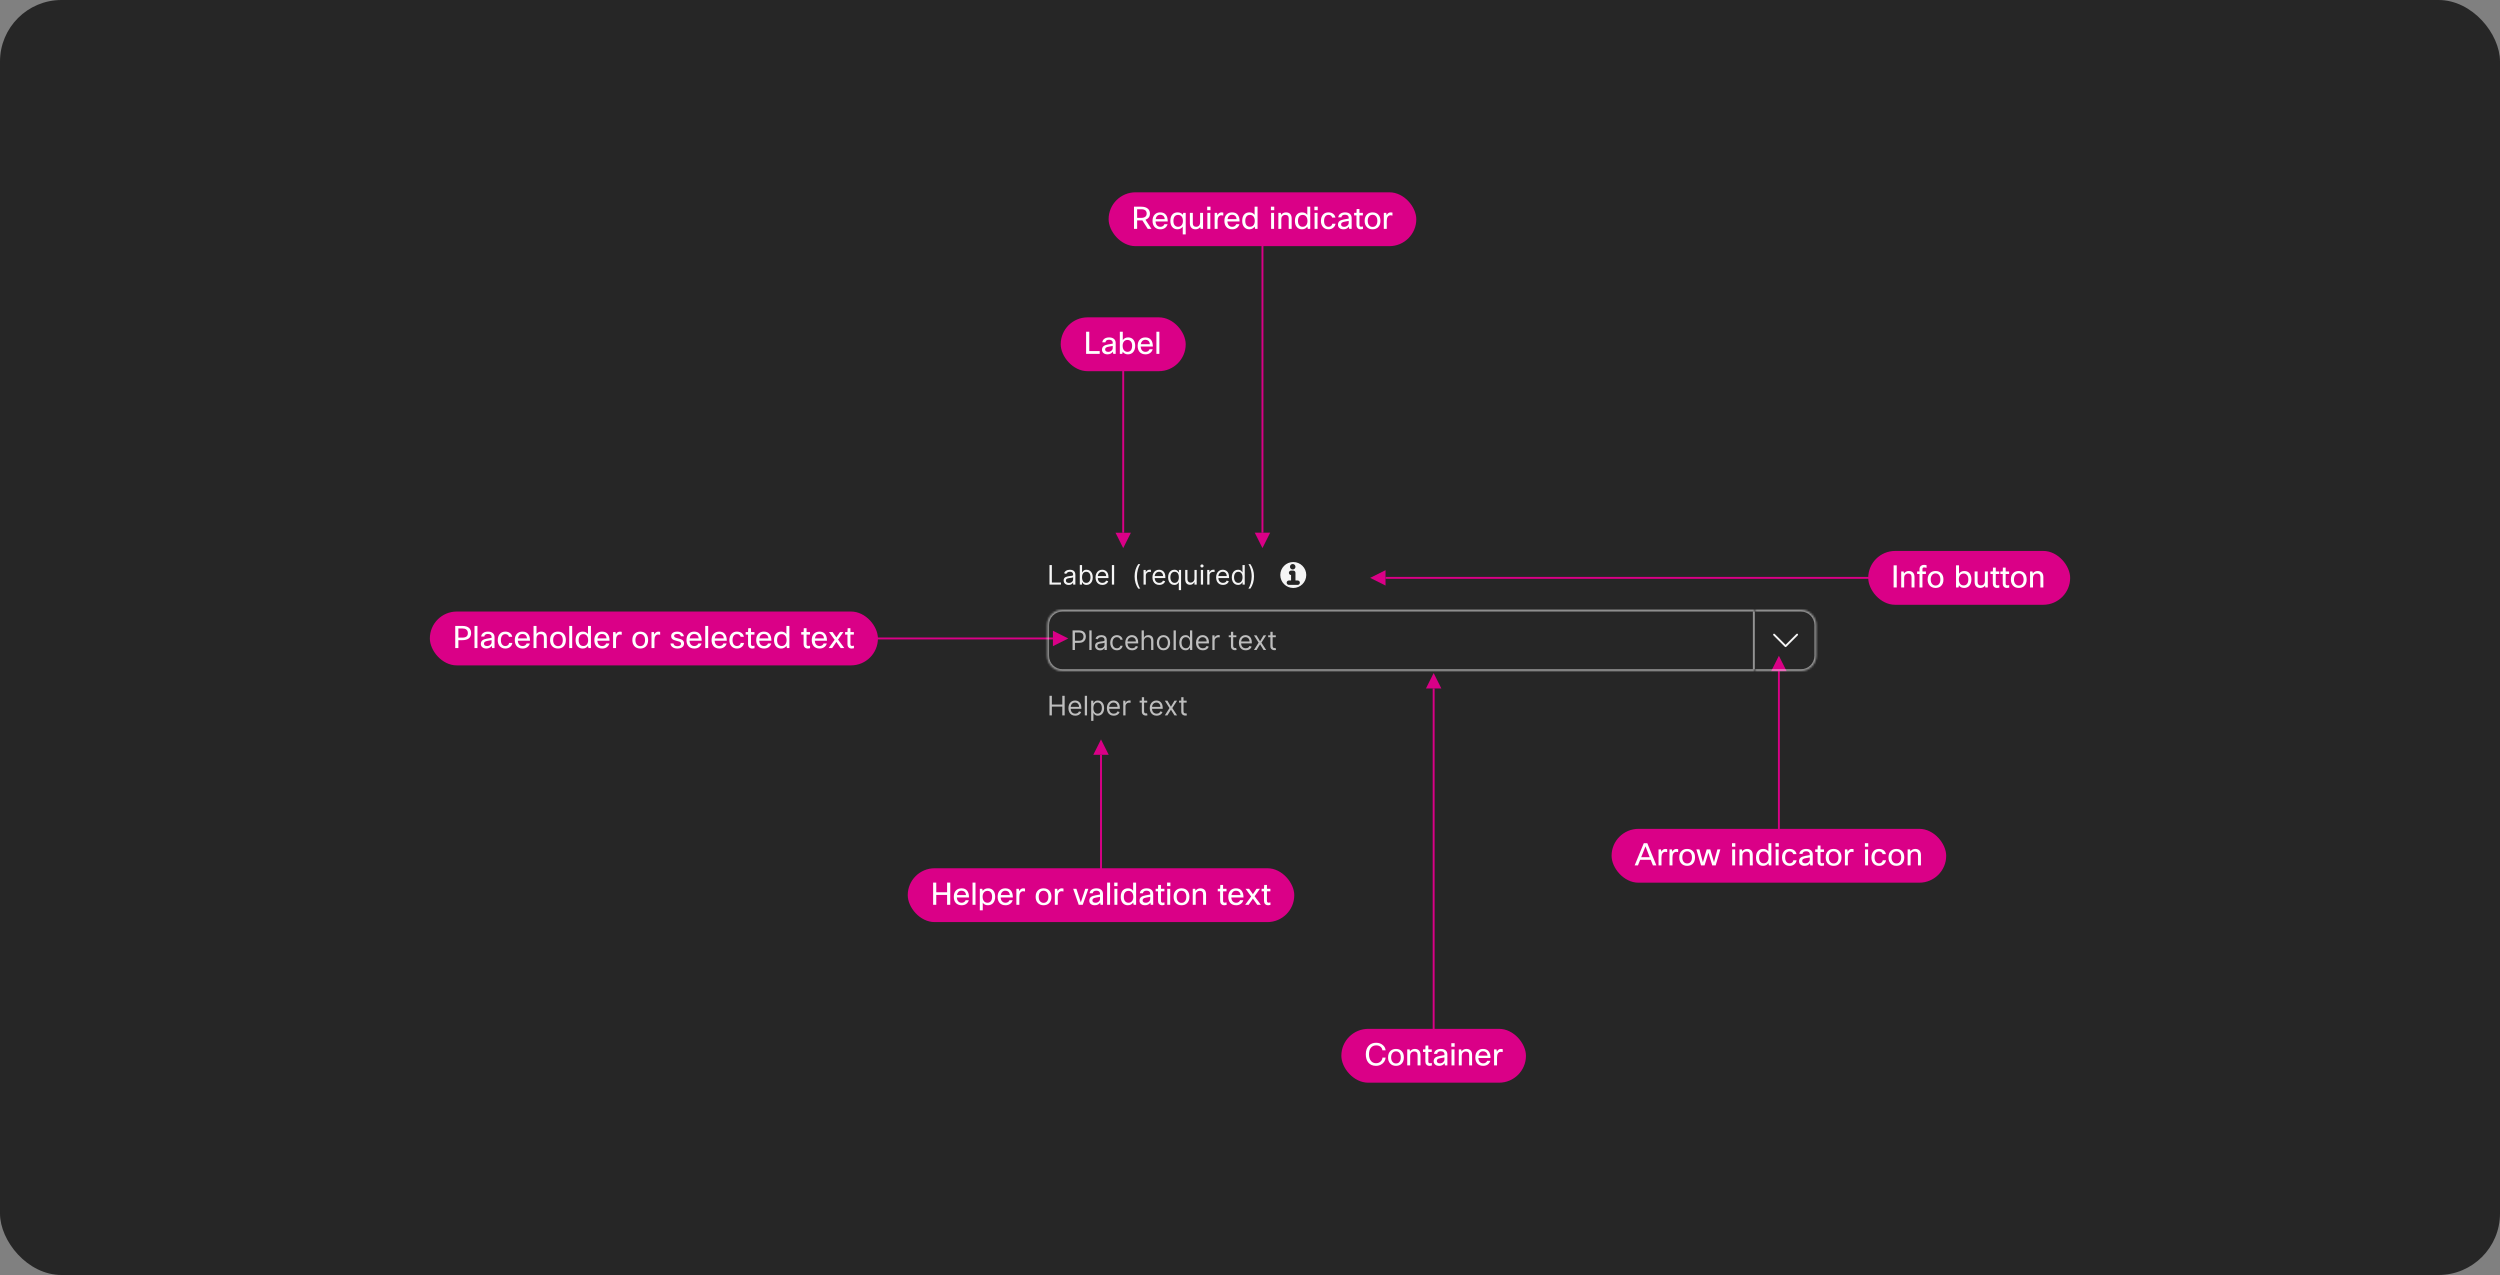<svg width="1300" height="663" viewBox="0 0 1300 663" fill="none" xmlns="http://www.w3.org/2000/svg">
<rect x="0" y="0" width="1300" height="663" fill="#808080" stroke="none"/>
<rect width="1300" height="663" rx="32" fill="#262626"/>
<path d="M584.07 185.019V277.019" stroke="#DA0087"/>
<path d="M584.07 285.019L580.07 277.019H588.07L584.07 285.019Z" fill="#DA0087"/>
<rect x="551.57" y="165.019" width="65" height="28" rx="14" fill="#DA0087"/>
<path d="M564.77 172.499H566.418V182.563H571.842V184.019H564.77V172.499ZM574.83 178.019H573.198C573.284 177.187 573.678 176.542 574.382 176.083C575.012 175.667 575.806 175.459 576.766 175.459C577.908 175.459 578.782 175.758 579.39 176.355C579.902 176.867 580.158 177.528 580.158 178.339V184.019H578.894L578.702 182.883C578.052 183.8 577.124 184.259 575.918 184.259C574.969 184.259 574.228 184.003 573.694 183.491C573.257 183.064 573.038 182.526 573.038 181.875C573.038 181.054 573.321 180.419 573.886 179.971C574.388 179.576 575.156 179.288 576.19 179.107L578.622 178.691V178.275C578.622 177.731 578.436 177.32 578.062 177.043C577.732 176.798 577.278 176.675 576.702 176.675C575.572 176.675 574.948 177.123 574.83 178.019ZM576.286 182.963C576.937 182.963 577.502 182.75 577.982 182.323C578.409 181.928 578.622 181.475 578.622 180.963V179.891L576.558 180.259C575.801 180.387 575.284 180.584 575.006 180.851C574.782 181.064 574.67 181.352 574.67 181.715C574.67 182.12 574.809 182.43 575.086 182.643C575.364 182.856 575.764 182.963 576.286 182.963ZM583.579 184.019H582.315V172.499H583.851V176.851C584.502 175.923 585.43 175.459 586.635 175.459C587.83 175.459 588.758 175.886 589.419 176.739C590.006 177.507 590.299 178.526 590.299 179.795C590.299 181.299 589.899 182.451 589.099 183.251C588.427 183.923 587.569 184.259 586.523 184.259C585.339 184.259 584.438 183.811 583.819 182.915L583.579 184.019ZM588.699 179.763C588.699 178.718 588.438 177.934 587.915 177.411C587.499 176.984 586.955 176.771 586.283 176.771C585.505 176.771 584.886 177.054 584.427 177.619C583.99 178.163 583.771 178.878 583.771 179.763C583.771 180.83 584.033 181.646 584.555 182.211C584.993 182.702 585.569 182.947 586.283 182.947C587.083 182.947 587.691 182.654 588.107 182.067C588.502 181.523 588.699 180.755 588.699 179.763ZM597.729 181.619H599.393C599.159 182.462 598.695 183.123 598.001 183.603C597.351 184.04 596.572 184.259 595.665 184.259C594.353 184.259 593.329 183.843 592.593 183.011C591.921 182.232 591.585 181.182 591.585 179.859C591.585 178.355 592.012 177.214 592.865 176.435C593.569 175.784 594.476 175.459 595.585 175.459C596.887 175.459 597.868 175.88 598.529 176.723C599.169 177.534 599.489 178.691 599.489 180.195H593.153C593.217 181.176 593.516 181.907 594.049 182.387C594.487 182.771 595.041 182.963 595.713 182.963C596.236 182.963 596.689 182.819 597.073 182.531C597.393 182.286 597.612 181.982 597.729 181.619ZM595.617 176.691C594.935 176.691 594.385 176.904 593.969 177.331C593.575 177.726 593.324 178.275 593.217 178.979H597.921C597.868 178.179 597.601 177.582 597.121 177.187C596.737 176.856 596.236 176.691 595.617 176.691ZM602.867 172.499V184.019H601.331V172.499H602.867Z" fill="white"/>
<path d="M745.5 543V358" stroke="#DA0087"/>
<path d="M745.5 350L741.5 358H749.5L745.5 350Z" fill="#DA0087"/>
<rect x="697.5" y="535" width="96" height="28" rx="14" fill="#DA0087"/>
<path d="M715.532 552.864C716.524 552.864 717.34 552.549 717.98 551.92C718.535 551.376 718.833 550.715 718.876 549.936H720.524C720.481 550.693 720.247 551.397 719.82 552.048C719.383 552.709 718.801 553.232 718.076 553.616C717.297 554.032 716.439 554.24 715.5 554.24C713.761 554.24 712.417 553.648 711.468 552.464C710.636 551.419 710.22 550.011 710.22 548.24C710.22 546.213 710.791 544.661 711.932 543.584C712.881 542.688 714.113 542.24 715.628 542.24C717.068 542.24 718.263 542.683 719.212 543.568C720.001 544.293 720.433 545.163 720.508 546.176H718.86C718.753 545.333 718.375 544.677 717.724 544.208C717.148 543.803 716.449 543.6 715.628 543.6C714.401 543.6 713.457 544.037 712.796 544.912C712.188 545.712 711.884 546.821 711.884 548.24C711.884 549.797 712.268 550.992 713.036 551.824C713.676 552.517 714.508 552.864 715.532 552.864ZM721.796 549.84C721.796 548.315 722.25 547.163 723.156 546.384C723.882 545.755 724.799 545.44 725.908 545.44C727.199 545.44 728.212 545.851 728.948 546.672C729.652 547.44 730.004 548.496 730.004 549.84C730.004 551.344 729.562 552.491 728.676 553.28C727.951 553.92 727.023 554.24 725.892 554.24C724.602 554.24 723.583 553.813 722.836 552.96C722.143 552.181 721.796 551.141 721.796 549.84ZM723.396 549.84C723.396 550.907 723.668 551.723 724.212 552.288C724.66 552.757 725.231 552.992 725.924 552.992C726.735 552.992 727.359 552.688 727.796 552.08C728.202 551.525 728.404 550.779 728.404 549.84C728.404 548.752 728.138 547.931 727.604 547.376C727.167 546.917 726.602 546.688 725.908 546.688C725.108 546.688 724.484 546.992 724.036 547.6C723.61 548.155 723.396 548.901 723.396 549.84ZM733.297 554H731.761V545.68H733.025L733.201 546.736C733.819 545.872 734.662 545.44 735.729 545.44C736.71 545.44 737.462 545.744 737.985 546.352C738.443 546.896 738.673 547.637 738.673 548.576V554H737.137V548.592C737.137 547.365 736.545 546.752 735.361 546.752C734.742 546.752 734.235 546.965 733.841 547.392C733.478 547.776 733.297 548.267 733.297 548.864V554ZM744.551 552.768V554.08C744.156 554.187 743.777 554.24 743.415 554.24C742.647 554.24 742.071 554 741.687 553.52C741.356 553.125 741.191 552.597 741.191 551.936V546.992H739.959V545.68H741.191L741.287 543.68H742.727V545.68H744.519V546.992H742.727V551.968C742.727 552.587 743.02 552.896 743.607 552.896C743.884 552.896 744.199 552.853 744.551 552.768ZM747.307 548H745.675C745.76 547.168 746.155 546.523 746.859 546.064C747.488 545.648 748.283 545.44 749.243 545.44C750.384 545.44 751.259 545.739 751.867 546.336C752.379 546.848 752.635 547.509 752.635 548.32V554H751.371L751.179 552.864C750.528 553.781 749.6 554.24 748.395 554.24C747.446 554.24 746.704 553.984 746.171 553.472C745.734 553.045 745.515 552.507 745.515 551.856C745.515 551.035 745.798 550.4 746.363 549.952C746.864 549.557 747.632 549.269 748.667 549.088L751.099 548.672V548.256C751.099 547.712 750.912 547.301 750.539 547.024C750.208 546.779 749.755 546.656 749.179 546.656C748.048 546.656 747.424 547.104 747.307 548ZM748.763 552.944C749.414 552.944 749.979 552.731 750.459 552.304C750.886 551.909 751.099 551.456 751.099 550.944V549.872L749.035 550.24C748.278 550.368 747.76 550.565 747.483 550.832C747.259 551.045 747.147 551.333 747.147 551.696C747.147 552.101 747.286 552.411 747.563 552.624C747.84 552.837 748.24 552.944 748.763 552.944ZM756.424 544.288H754.696V542.48H756.424V544.288ZM756.328 554H754.792V545.68H756.328V554ZM760.109 554H758.573V545.68H759.837L760.013 546.736C760.632 545.872 761.474 545.44 762.541 545.44C763.522 545.44 764.274 545.744 764.797 546.352C765.256 546.896 765.485 547.637 765.485 548.576V554H763.949V548.592C763.949 547.365 763.357 546.752 762.173 546.752C761.554 546.752 761.048 546.965 760.653 547.392C760.29 547.776 760.109 548.267 760.109 548.864V554ZM773.315 551.6H774.979C774.745 552.443 774.281 553.104 773.587 553.584C772.937 554.021 772.158 554.24 771.251 554.24C769.939 554.24 768.915 553.824 768.179 552.992C767.507 552.213 767.171 551.163 767.171 549.84C767.171 548.336 767.598 547.195 768.451 546.416C769.155 545.765 770.062 545.44 771.171 545.44C772.473 545.44 773.454 545.861 774.115 546.704C774.755 547.515 775.075 548.672 775.075 550.176H768.739C768.803 551.157 769.102 551.888 769.635 552.368C770.073 552.752 770.627 552.944 771.299 552.944C771.822 552.944 772.275 552.8 772.659 552.512C772.979 552.267 773.198 551.963 773.315 551.6ZM771.203 546.672C770.521 546.672 769.971 546.885 769.555 547.312C769.161 547.707 768.91 548.256 768.803 548.96H773.507C773.454 548.16 773.187 547.563 772.707 547.168C772.323 546.837 771.822 546.672 771.203 546.672ZM778.453 554H776.917V545.68H778.181L778.389 546.912C778.858 545.931 779.562 545.44 780.501 545.44C780.81 545.44 781.114 545.477 781.413 545.552V547.088C781.05 546.992 780.725 546.944 780.437 546.944C779.818 546.944 779.333 547.195 778.981 547.696C778.629 548.197 778.453 548.907 778.453 549.824V554Z" fill="white"/>
<path d="M448.523 332H547.523" stroke="#DA0087"/>
<path d="M555.523 332L547.523 328V336L555.523 332Z" fill="#DA0087"/>
<rect x="223.523" y="318" width="233" height="28" rx="14" fill="#DA0087"/>
<path d="M236.723 325.48H240.467C242.014 325.48 243.177 325.843 243.955 326.568C244.638 327.208 244.979 328.093 244.979 329.224C244.979 330.483 244.542 331.427 243.667 332.056C242.889 332.611 241.801 332.888 240.403 332.888H238.355V337H236.723V325.48ZM240.499 326.808H238.355V331.56H240.435C241.491 331.56 242.249 331.331 242.707 330.872C243.091 330.499 243.283 329.949 243.283 329.224C243.283 328.403 243.011 327.784 242.467 327.368C241.987 326.995 241.331 326.808 240.499 326.808ZM248.273 325.48V337H246.737V325.48H248.273ZM251.83 331H250.198C250.284 330.168 250.678 329.523 251.382 329.064C252.012 328.648 252.806 328.44 253.766 328.44C254.908 328.44 255.782 328.739 256.39 329.336C256.902 329.848 257.158 330.509 257.158 331.32V337H255.894L255.702 335.864C255.052 336.781 254.124 337.24 252.918 337.24C251.969 337.24 251.228 336.984 250.694 336.472C250.257 336.045 250.038 335.507 250.038 334.856C250.038 334.035 250.321 333.4 250.886 332.952C251.388 332.557 252.156 332.269 253.19 332.088L255.622 331.672V331.256C255.622 330.712 255.436 330.301 255.062 330.024C254.732 329.779 254.278 329.656 253.702 329.656C252.572 329.656 251.948 330.104 251.83 331ZM253.286 335.944C253.937 335.944 254.502 335.731 254.982 335.304C255.409 334.909 255.622 334.456 255.622 333.944V332.872L253.558 333.24C252.801 333.368 252.284 333.565 252.006 333.832C251.782 334.045 251.67 334.333 251.67 334.696C251.67 335.101 251.809 335.411 252.086 335.624C252.364 335.837 252.764 335.944 253.286 335.944ZM264.739 334.328H266.419C266.291 335.224 265.87 335.944 265.155 336.488C264.505 336.989 263.71 337.24 262.771 337.24C261.545 337.24 260.569 336.819 259.843 335.976C259.171 335.197 258.835 334.173 258.835 332.904C258.835 331.432 259.241 330.291 260.051 329.48C260.745 328.787 261.646 328.44 262.755 328.44C263.779 328.44 264.622 328.712 265.283 329.256C265.87 329.736 266.227 330.365 266.355 331.144H264.659C264.553 330.696 264.334 330.349 264.003 330.104C263.683 329.859 263.278 329.736 262.787 329.736C262.03 329.736 261.449 330.035 261.043 330.632C260.659 331.187 260.467 331.96 260.467 332.952C260.467 333.987 260.723 334.771 261.235 335.304C261.641 335.731 262.163 335.944 262.803 335.944C263.358 335.944 263.811 335.784 264.163 335.464C264.473 335.187 264.665 334.808 264.739 334.328ZM273.839 334.6H275.503C275.268 335.443 274.804 336.104 274.111 336.584C273.46 337.021 272.681 337.24 271.775 337.24C270.463 337.24 269.439 336.824 268.703 335.992C268.031 335.213 267.695 334.163 267.695 332.84C267.695 331.336 268.121 330.195 268.975 329.416C269.679 328.765 270.585 328.44 271.695 328.44C272.996 328.44 273.977 328.861 274.639 329.704C275.279 330.515 275.599 331.672 275.599 333.176H269.263C269.327 334.157 269.625 334.888 270.159 335.368C270.596 335.752 271.151 335.944 271.823 335.944C272.345 335.944 272.799 335.8 273.183 335.512C273.503 335.267 273.721 334.963 273.839 334.6ZM271.727 329.672C271.044 329.672 270.495 329.885 270.079 330.312C269.684 330.707 269.433 331.256 269.327 331.96H274.031C273.977 331.16 273.711 330.563 273.231 330.168C272.847 329.837 272.345 329.672 271.727 329.672ZM278.976 337H277.44V325.48H278.976V329.624C279.584 328.835 280.395 328.44 281.408 328.44C282.39 328.44 283.142 328.744 283.664 329.352C284.123 329.896 284.352 330.637 284.352 331.576V337H282.816V331.592C282.816 330.365 282.224 329.752 281.04 329.752C280.411 329.752 279.899 329.971 279.504 330.408C279.152 330.803 278.976 331.309 278.976 331.928V337ZM286.038 332.84C286.038 331.315 286.492 330.163 287.398 329.384C288.124 328.755 289.041 328.44 290.15 328.44C291.441 328.44 292.454 328.851 293.19 329.672C293.894 330.44 294.246 331.496 294.246 332.84C294.246 334.344 293.804 335.491 292.918 336.28C292.193 336.92 291.265 337.24 290.134 337.24C288.844 337.24 287.825 336.813 287.078 335.96C286.385 335.181 286.038 334.141 286.038 332.84ZM287.638 332.84C287.638 333.907 287.91 334.723 288.454 335.288C288.902 335.757 289.473 335.992 290.166 335.992C290.977 335.992 291.601 335.688 292.038 335.08C292.444 334.525 292.646 333.779 292.646 332.84C292.646 331.752 292.38 330.931 291.846 330.376C291.409 329.917 290.844 329.688 290.15 329.688C289.35 329.688 288.726 329.992 288.278 330.6C287.852 331.155 287.638 331.901 287.638 332.84ZM297.539 325.48V337H296.003V325.48H297.539ZM307.288 337H306.024L305.752 335.832C305.112 336.771 304.189 337.24 302.984 337.24C301.821 337.24 300.904 336.819 300.232 335.976C299.613 335.197 299.304 334.168 299.304 332.888C299.304 331.341 299.699 330.179 300.488 329.4C301.149 328.76 302.013 328.44 303.08 328.44C304.232 328.44 305.123 328.872 305.752 329.736V325.48H307.288V337ZM300.904 332.92C300.904 333.955 301.16 334.739 301.672 335.272C302.099 335.709 302.648 335.928 303.32 335.928C304.152 335.928 304.797 335.613 305.256 334.984C305.64 334.44 305.832 333.757 305.832 332.936C305.832 331.859 305.576 331.037 305.064 330.472C304.627 329.992 304.045 329.752 303.32 329.752C302.509 329.752 301.896 330.045 301.48 330.632C301.096 331.165 300.904 331.928 300.904 332.92ZM315.198 334.6H316.862C316.627 335.443 316.163 336.104 315.47 336.584C314.819 337.021 314.041 337.24 313.134 337.24C311.822 337.24 310.798 336.824 310.062 335.992C309.39 335.213 309.054 334.163 309.054 332.84C309.054 331.336 309.481 330.195 310.334 329.416C311.038 328.765 311.945 328.44 313.054 328.44C314.355 328.44 315.337 328.861 315.998 329.704C316.638 330.515 316.958 331.672 316.958 333.176H310.622C310.686 334.157 310.985 334.888 311.518 335.368C311.955 335.752 312.51 335.944 313.182 335.944C313.705 335.944 314.158 335.8 314.542 335.512C314.862 335.267 315.081 334.963 315.198 334.6ZM313.086 329.672C312.403 329.672 311.854 329.885 311.438 330.312C311.043 330.707 310.793 331.256 310.686 331.96H315.39C315.337 331.16 315.07 330.563 314.59 330.168C314.206 329.837 313.705 329.672 313.086 329.672ZM320.336 337H318.8V328.68H320.064L320.272 329.912C320.741 328.931 321.445 328.44 322.384 328.44C322.693 328.44 322.997 328.477 323.296 328.552V330.088C322.933 329.992 322.608 329.944 322.32 329.944C321.701 329.944 321.216 330.195 320.864 330.696C320.512 331.197 320.336 331.907 320.336 332.824V337ZM328.82 332.84C328.82 331.315 329.273 330.163 330.18 329.384C330.905 328.755 331.822 328.44 332.932 328.44C334.222 328.44 335.236 328.851 335.972 329.672C336.676 330.44 337.028 331.496 337.028 332.84C337.028 334.344 336.585 335.491 335.7 336.28C334.974 336.92 334.046 337.24 332.916 337.24C331.625 337.24 330.606 336.813 329.86 335.96C329.166 335.181 328.82 334.141 328.82 332.84ZM330.42 332.84C330.42 333.907 330.692 334.723 331.236 335.288C331.684 335.757 332.254 335.992 332.948 335.992C333.758 335.992 334.382 335.688 334.82 335.08C335.225 334.525 335.428 333.779 335.428 332.84C335.428 331.752 335.161 330.931 334.628 330.376C334.19 329.917 333.625 329.688 332.932 329.688C332.132 329.688 331.508 329.992 331.06 330.6C330.633 331.155 330.42 331.901 330.42 332.84ZM340.32 337H338.784V328.68H340.048L340.256 329.912C340.725 328.931 341.429 328.44 342.368 328.44C342.677 328.44 342.981 328.477 343.28 328.552V330.088C342.917 329.992 342.592 329.944 342.304 329.944C341.685 329.944 341.2 330.195 340.848 330.696C340.496 331.197 340.32 331.907 340.32 332.824V337ZM354.148 334.744C354.148 334.275 353.903 333.923 353.412 333.688C353.124 333.56 352.564 333.4 351.732 333.208C350.708 332.984 349.977 332.659 349.54 332.232C349.177 331.869 348.996 331.395 348.996 330.808C348.996 330.029 349.311 329.432 349.94 329.016C350.505 328.632 351.268 328.44 352.228 328.44C353.22 328.44 354.025 328.685 354.644 329.176C355.177 329.603 355.508 330.168 355.636 330.872H354.068C353.887 330.061 353.268 329.656 352.212 329.656C351.625 329.656 351.188 329.763 350.9 329.976C350.665 330.157 350.548 330.387 350.548 330.664C350.548 331.005 350.676 331.261 350.932 331.432C351.199 331.603 351.716 331.773 352.484 331.944C353.657 332.2 354.473 332.515 354.932 332.888C355.444 333.304 355.7 333.885 355.7 334.632C355.7 335.464 355.359 336.12 354.676 336.6C354.057 337.027 353.241 337.24 352.228 337.24C351.119 337.24 350.239 336.973 349.588 336.44C349.023 335.971 348.708 335.363 348.644 334.616H350.212C350.383 335.555 351.06 336.024 352.244 336.024C352.884 336.024 353.38 335.885 353.732 335.608C354.009 335.384 354.148 335.096 354.148 334.744ZM363.12 334.6H364.784C364.549 335.443 364.085 336.104 363.392 336.584C362.741 337.021 361.963 337.24 361.056 337.24C359.744 337.24 358.72 336.824 357.984 335.992C357.312 335.213 356.976 334.163 356.976 332.84C356.976 331.336 357.403 330.195 358.256 329.416C358.96 328.765 359.867 328.44 360.976 328.44C362.277 328.44 363.259 328.861 363.92 329.704C364.56 330.515 364.88 331.672 364.88 333.176H358.544C358.608 334.157 358.907 334.888 359.44 335.368C359.877 335.752 360.432 335.944 361.104 335.944C361.627 335.944 362.08 335.8 362.464 335.512C362.784 335.267 363.003 334.963 363.12 334.6ZM361.008 329.672C360.325 329.672 359.776 329.885 359.36 330.312C358.965 330.707 358.715 331.256 358.608 331.96H363.312C363.259 331.16 362.992 330.563 362.512 330.168C362.128 329.837 361.627 329.672 361.008 329.672ZM368.258 325.48V337H366.722V325.48H368.258ZM376.167 334.6H377.831C377.596 335.443 377.132 336.104 376.439 336.584C375.788 337.021 375.009 337.24 374.103 337.24C372.791 337.24 371.767 336.824 371.031 335.992C370.359 335.213 370.023 334.163 370.023 332.84C370.023 331.336 370.449 330.195 371.303 329.416C372.007 328.765 372.913 328.44 374.023 328.44C375.324 328.44 376.305 328.861 376.967 329.704C377.607 330.515 377.927 331.672 377.927 333.176H371.591C371.655 334.157 371.953 334.888 372.487 335.368C372.924 335.752 373.479 335.944 374.151 335.944C374.673 335.944 375.127 335.8 375.511 335.512C375.831 335.267 376.049 334.963 376.167 334.6ZM374.055 329.672C373.372 329.672 372.823 329.885 372.407 330.312C372.012 330.707 371.761 331.256 371.655 331.96H376.359C376.305 331.16 376.039 330.563 375.559 330.168C375.175 329.837 374.673 329.672 374.055 329.672ZM385.192 334.328H386.872C386.744 335.224 386.323 335.944 385.608 336.488C384.958 336.989 384.163 337.24 383.224 337.24C381.998 337.24 381.022 336.819 380.296 335.976C379.624 335.197 379.288 334.173 379.288 332.904C379.288 331.432 379.694 330.291 380.504 329.48C381.198 328.787 382.099 328.44 383.208 328.44C384.232 328.44 385.075 328.712 385.736 329.256C386.323 329.736 386.68 330.365 386.808 331.144H385.112C385.006 330.696 384.787 330.349 384.456 330.104C384.136 329.859 383.731 329.736 383.24 329.736C382.483 329.736 381.902 330.035 381.496 330.632C381.112 331.187 380.92 331.96 380.92 332.952C380.92 333.987 381.176 334.771 381.688 335.304C382.094 335.731 382.616 335.944 383.256 335.944C383.811 335.944 384.264 335.784 384.616 335.464C384.926 335.187 385.118 334.808 385.192 334.328ZM392.34 335.768V337.08C391.945 337.187 391.566 337.24 391.204 337.24C390.436 337.24 389.86 337 389.476 336.52C389.145 336.125 388.98 335.597 388.98 334.936V329.992H387.748V328.68H388.98L389.076 326.68H390.516V328.68H392.308V329.992H390.516V334.968C390.516 335.587 390.809 335.896 391.396 335.896C391.673 335.896 391.988 335.853 392.34 335.768ZM399.37 334.6H401.034C400.799 335.443 400.335 336.104 399.642 336.584C398.991 337.021 398.213 337.24 397.306 337.24C395.994 337.24 394.97 336.824 394.234 335.992C393.562 335.213 393.226 334.163 393.226 332.84C393.226 331.336 393.653 330.195 394.506 329.416C395.21 328.765 396.117 328.44 397.226 328.44C398.527 328.44 399.509 328.861 400.17 329.704C400.81 330.515 401.13 331.672 401.13 333.176H394.794C394.858 334.157 395.157 334.888 395.69 335.368C396.127 335.752 396.682 335.944 397.354 335.944C397.877 335.944 398.33 335.8 398.714 335.512C399.034 335.267 399.253 334.963 399.37 334.6ZM397.258 329.672C396.575 329.672 396.026 329.885 395.61 330.312C395.215 330.707 394.965 331.256 394.858 331.96H399.562C399.509 331.16 399.242 330.563 398.762 330.168C398.378 329.837 397.877 329.672 397.258 329.672ZM410.476 337H409.212L408.94 335.832C408.3 336.771 407.377 337.24 406.172 337.24C405.009 337.24 404.092 336.819 403.42 335.976C402.801 335.197 402.492 334.168 402.492 332.888C402.492 331.341 402.886 330.179 403.676 329.4C404.337 328.76 405.201 328.44 406.268 328.44C407.42 328.44 408.31 328.872 408.94 329.736V325.48H410.476V337ZM404.092 332.92C404.092 333.955 404.348 334.739 404.86 335.272C405.286 335.709 405.836 335.928 406.508 335.928C407.34 335.928 407.985 335.613 408.444 334.984C408.828 334.44 409.02 333.757 409.02 332.936C409.02 331.859 408.764 331.037 408.252 330.472C407.814 329.992 407.233 329.752 406.508 329.752C405.697 329.752 405.084 330.045 404.668 330.632C404.284 331.165 404.092 331.928 404.092 332.92ZM421.23 335.768V337.08C420.836 337.187 420.457 337.24 420.094 337.24C419.326 337.24 418.75 337 418.366 336.52C418.036 336.125 417.87 335.597 417.87 334.936V329.992H416.638V328.68H417.87L417.966 326.68H419.406V328.68H421.198V329.992H419.406V334.968C419.406 335.587 419.7 335.896 420.286 335.896C420.564 335.896 420.878 335.853 421.23 335.768ZM428.261 334.6H429.925C429.69 335.443 429.226 336.104 428.533 336.584C427.882 337.021 427.103 337.24 426.197 337.24C424.885 337.24 423.861 336.824 423.125 335.992C422.453 335.213 422.117 334.163 422.117 332.84C422.117 331.336 422.543 330.195 423.397 329.416C424.101 328.765 425.007 328.44 426.117 328.44C427.418 328.44 428.399 328.861 429.061 329.704C429.701 330.515 430.021 331.672 430.021 333.176H423.685C423.749 334.157 424.047 334.888 424.581 335.368C425.018 335.752 425.573 335.944 426.245 335.944C426.767 335.944 427.221 335.8 427.605 335.512C427.925 335.267 428.143 334.963 428.261 334.6ZM426.149 329.672C425.466 329.672 424.917 329.885 424.501 330.312C424.106 330.707 423.855 331.256 423.749 331.96H428.453C428.399 331.16 428.133 330.563 427.653 330.168C427.269 329.837 426.767 329.672 426.149 329.672ZM438.566 328.68L435.782 332.568L439.046 337H437.174L434.918 333.784L432.71 337H430.902L434.006 332.68L431.094 328.68H432.934L434.918 331.48L436.806 328.68H438.566ZM444.043 335.768V337.08C443.648 337.187 443.27 337.24 442.907 337.24C442.139 337.24 441.563 337 441.179 336.52C440.848 336.125 440.683 335.597 440.683 334.936V329.992H439.451V328.68H440.683L440.779 326.68H442.219V328.68H444.011V329.992H442.219V334.968C442.219 335.587 442.512 335.896 443.099 335.896C443.376 335.896 443.691 335.853 444.043 335.768Z" fill="white"/>
<path d="M656.477 120V277" stroke="#DA0087"/>
<path d="M656.477 285L652.477 277H660.477L656.477 285Z" fill="#DA0087"/>
<rect x="576.477" y="100" width="160" height="28" rx="14" fill="#DA0087"/>
<path d="M598.749 119H596.829L594.045 114.616H591.309V119H589.677V107.48H593.405C594.973 107.48 596.146 107.837 596.925 108.552C597.618 109.171 597.965 110.019 597.965 111.096C597.965 112.632 597.191 113.693 595.645 114.28L598.749 119ZM593.437 108.808H591.309V113.288H593.485C594.434 113.288 595.154 113.064 595.645 112.616C596.061 112.232 596.269 111.725 596.269 111.096C596.269 109.571 595.325 108.808 593.437 108.808ZM605.464 116.6H607.128C606.893 117.443 606.429 118.104 605.736 118.584C605.085 119.021 604.306 119.24 603.4 119.24C602.088 119.24 601.064 118.824 600.328 117.992C599.656 117.213 599.32 116.163 599.32 114.84C599.32 113.336 599.746 112.195 600.6 111.416C601.304 110.765 602.21 110.44 603.32 110.44C604.621 110.44 605.602 110.861 606.264 111.704C606.904 112.515 607.224 113.672 607.224 115.176H600.888C600.952 116.157 601.25 116.888 601.784 117.368C602.221 117.752 602.776 117.944 603.448 117.944C603.97 117.944 604.424 117.8 604.808 117.512C605.128 117.267 605.346 116.963 605.464 116.6ZM603.352 111.672C602.669 111.672 602.12 111.885 601.704 112.312C601.309 112.707 601.058 113.256 600.952 113.96H605.656C605.602 113.16 605.336 112.563 604.856 112.168C604.472 111.837 603.97 111.672 603.352 111.672ZM615.305 110.68H616.569V121.88H615.033V117.848C614.383 118.776 613.46 119.24 612.265 119.24C611.103 119.24 610.185 118.819 609.513 117.976C608.895 117.197 608.585 116.168 608.585 114.888C608.585 113.341 608.98 112.179 609.769 111.4C610.431 110.76 611.295 110.44 612.361 110.44C613.545 110.44 614.452 110.856 615.081 111.688L615.305 110.68ZM610.185 114.92C610.185 115.955 610.441 116.739 610.953 117.272C611.38 117.709 611.929 117.928 612.601 117.928C613.433 117.928 614.079 117.613 614.537 116.984C614.921 116.44 615.113 115.757 615.113 114.936C615.113 113.859 614.857 113.037 614.345 112.472C613.908 111.992 613.327 111.752 612.601 111.752C611.791 111.752 611.177 112.045 610.761 112.632C610.377 113.165 610.185 113.928 610.185 114.92ZM618.735 110.68H620.271V116.136C620.271 117.331 620.847 117.928 621.999 117.928C622.703 117.928 623.242 117.677 623.615 117.176C623.903 116.792 624.047 116.317 624.047 115.752V110.68H625.583V119H624.319L624.143 118.04C623.557 118.84 622.725 119.24 621.647 119.24C620.698 119.24 619.967 118.947 619.455 118.36C618.975 117.816 618.735 117.064 618.735 116.104V110.68ZM629.463 109.288H627.735V107.48H629.463V109.288ZM629.367 119H627.831V110.68H629.367V119ZM633.148 119H631.612V110.68H632.876L633.084 111.912C633.554 110.931 634.258 110.44 635.196 110.44C635.506 110.44 635.81 110.477 636.108 110.552V112.088C635.746 111.992 635.42 111.944 635.132 111.944C634.514 111.944 634.028 112.195 633.676 112.696C633.324 113.197 633.148 113.907 633.148 114.824V119ZM642.823 116.6H644.487C644.252 117.443 643.788 118.104 643.095 118.584C642.444 119.021 641.666 119.24 640.759 119.24C639.447 119.24 638.423 118.824 637.687 117.992C637.015 117.213 636.679 116.163 636.679 114.84C636.679 113.336 637.106 112.195 637.959 111.416C638.663 110.765 639.57 110.44 640.679 110.44C641.98 110.44 642.962 110.861 643.623 111.704C644.263 112.515 644.583 113.672 644.583 115.176H638.247C638.311 116.157 638.61 116.888 639.143 117.368C639.58 117.752 640.135 117.944 640.807 117.944C641.33 117.944 641.783 117.8 642.167 117.512C642.487 117.267 642.706 116.963 642.823 116.6ZM640.711 111.672C640.028 111.672 639.479 111.885 639.063 112.312C638.668 112.707 638.418 113.256 638.311 113.96H643.015C642.962 113.16 642.695 112.563 642.215 112.168C641.831 111.837 641.33 111.672 640.711 111.672ZM653.929 119H652.665L652.393 117.832C651.753 118.771 650.83 119.24 649.625 119.24C648.462 119.24 647.545 118.819 646.873 117.976C646.254 117.197 645.945 116.168 645.945 114.888C645.945 113.341 646.339 112.179 647.129 111.4C647.79 110.76 648.654 110.44 649.721 110.44C650.873 110.44 651.763 110.872 652.393 111.736V107.48H653.929V119ZM647.545 114.92C647.545 115.955 647.801 116.739 648.313 117.272C648.739 117.709 649.289 117.928 649.961 117.928C650.793 117.928 651.438 117.613 651.897 116.984C652.281 116.44 652.473 115.757 652.473 114.936C652.473 113.859 652.217 113.037 651.705 112.472C651.267 111.992 650.686 111.752 649.961 111.752C649.15 111.752 648.537 112.045 648.121 112.632C647.737 113.165 647.545 113.928 647.545 114.92ZM662.604 109.288H660.876V107.48H662.604V109.288ZM662.508 119H660.972V110.68H662.508V119ZM666.289 119H664.753V110.68H666.017L666.193 111.736C666.811 110.872 667.654 110.44 668.721 110.44C669.702 110.44 670.454 110.744 670.977 111.352C671.435 111.896 671.665 112.637 671.665 113.576V119H670.129V113.592C670.129 112.365 669.537 111.752 668.353 111.752C667.734 111.752 667.227 111.965 666.833 112.392C666.47 112.776 666.289 113.267 666.289 113.864V119ZM681.335 119H680.071L679.799 117.832C679.159 118.771 678.236 119.24 677.031 119.24C675.868 119.24 674.951 118.819 674.279 117.976C673.66 117.197 673.351 116.168 673.351 114.888C673.351 113.341 673.746 112.179 674.535 111.4C675.196 110.76 676.06 110.44 677.127 110.44C678.279 110.44 679.17 110.872 679.799 111.736V107.48H681.335V119ZM674.951 114.92C674.951 115.955 675.207 116.739 675.719 117.272C676.146 117.709 676.695 117.928 677.367 117.928C678.199 117.928 678.844 117.613 679.303 116.984C679.687 116.44 679.879 115.757 679.879 114.936C679.879 113.859 679.623 113.037 679.111 112.472C678.674 111.992 678.092 111.752 677.367 111.752C676.556 111.752 675.943 112.045 675.527 112.632C675.143 113.165 674.951 113.928 674.951 114.92ZM685.213 109.288H683.485V107.48H685.213V109.288ZM685.117 119H683.581V110.68H685.117V119ZM692.786 116.328H694.466C694.338 117.224 693.917 117.944 693.202 118.488C692.552 118.989 691.757 119.24 690.818 119.24C689.592 119.24 688.616 118.819 687.89 117.976C687.218 117.197 686.882 116.173 686.882 114.904C686.882 113.432 687.288 112.291 688.098 111.48C688.792 110.787 689.693 110.44 690.802 110.44C691.826 110.44 692.669 110.712 693.33 111.256C693.917 111.736 694.274 112.365 694.402 113.144H692.706C692.6 112.696 692.381 112.349 692.05 112.104C691.73 111.859 691.325 111.736 690.834 111.736C690.077 111.736 689.496 112.035 689.09 112.632C688.706 113.187 688.514 113.96 688.514 114.952C688.514 115.987 688.77 116.771 689.282 117.304C689.688 117.731 690.21 117.944 690.85 117.944C691.405 117.944 691.858 117.784 692.21 117.464C692.52 117.187 692.712 116.808 692.786 116.328ZM697.534 113H695.902C695.987 112.168 696.382 111.523 697.086 111.064C697.715 110.648 698.51 110.44 699.47 110.44C700.611 110.44 701.486 110.739 702.094 111.336C702.606 111.848 702.862 112.509 702.862 113.32V119H701.598L701.406 117.864C700.755 118.781 699.827 119.24 698.622 119.24C697.672 119.24 696.931 118.984 696.398 118.472C695.96 118.045 695.742 117.507 695.742 116.856C695.742 116.035 696.024 115.4 696.59 114.952C697.091 114.557 697.859 114.269 698.894 114.088L701.326 113.672V113.256C701.326 112.712 701.139 112.301 700.766 112.024C700.435 111.779 699.982 111.656 699.406 111.656C698.275 111.656 697.651 112.104 697.534 113ZM698.99 117.944C699.64 117.944 700.206 117.731 700.686 117.304C701.112 116.909 701.326 116.456 701.326 115.944V114.872L699.262 115.24C698.504 115.368 697.987 115.565 697.71 115.832C697.486 116.045 697.374 116.333 697.374 116.696C697.374 117.101 697.512 117.411 697.79 117.624C698.067 117.837 698.467 117.944 698.99 117.944ZM708.73 117.768V119.08C708.336 119.187 707.957 119.24 707.594 119.24C706.826 119.24 706.25 119 705.866 118.52C705.536 118.125 705.37 117.597 705.37 116.936V111.992H704.138V110.68H705.37L705.466 108.68H706.906V110.68H708.698V111.992H706.906V116.968C706.906 117.587 707.2 117.896 707.786 117.896C708.064 117.896 708.378 117.853 708.73 117.768ZM709.617 114.84C709.617 113.315 710.07 112.163 710.977 111.384C711.702 110.755 712.619 110.44 713.729 110.44C715.019 110.44 716.033 110.851 716.769 111.672C717.473 112.44 717.825 113.496 717.825 114.84C717.825 116.344 717.382 117.491 716.497 118.28C715.771 118.92 714.843 119.24 713.713 119.24C712.422 119.24 711.403 118.813 710.657 117.96C709.963 117.181 709.617 116.141 709.617 114.84ZM711.217 114.84C711.217 115.907 711.489 116.723 712.033 117.288C712.481 117.757 713.051 117.992 713.745 117.992C714.555 117.992 715.179 117.688 715.617 117.08C716.022 116.525 716.225 115.779 716.225 114.84C716.225 113.752 715.958 112.931 715.425 112.376C714.987 111.917 714.422 111.688 713.729 111.688C712.929 111.688 712.305 111.992 711.857 112.6C711.43 113.155 711.217 113.901 711.217 114.84ZM721.117 119H719.581V110.68H720.845L721.053 111.912C721.522 110.931 722.226 110.44 723.165 110.44C723.474 110.44 723.778 110.477 724.077 110.552V112.088C723.714 111.992 723.389 111.944 723.101 111.944C722.482 111.944 721.997 112.195 721.645 112.696C721.293 113.197 721.117 113.907 721.117 114.824V119Z" fill="white"/>
<path d="M979.477 300.49H720.477" stroke="#DA0087"/>
<path d="M712.477 300.49L720.477 296.49V304.49L712.477 300.49Z" fill="#DA0087"/>
<rect x="971.477" y="286.49" width="105" height="28" rx="14" fill="#DA0087"/>
<path d="M984.677 293.97H986.309V305.49H984.677V293.97ZM990.164 305.49H988.628V297.17H989.892L990.068 298.226C990.686 297.362 991.529 296.93 992.596 296.93C993.577 296.93 994.329 297.234 994.852 297.842C995.31 298.386 995.54 299.128 995.54 300.066V305.49H994.004V300.082C994.004 298.856 993.412 298.242 992.228 298.242C991.609 298.242 991.102 298.456 990.708 298.882C990.345 299.266 990.164 299.757 990.164 300.354V305.49ZM1001.82 293.922V295.25C1001.31 295.122 1000.88 295.058 1000.55 295.058C1000.28 295.058 1000.06 295.133 999.898 295.282C999.749 295.432 999.674 295.64 999.674 295.906V297.17H1001.47V298.482H999.674V305.49H998.138V298.482H996.906V297.17H998.138V296.002C998.138 295.266 998.378 294.69 998.858 294.274C999.285 293.912 999.818 293.73 1000.46 293.73C1000.87 293.73 1001.33 293.794 1001.82 293.922ZM1002.38 301.33C1002.38 299.805 1002.84 298.653 1003.74 297.874C1004.47 297.245 1005.38 296.93 1006.49 296.93C1007.78 296.93 1008.8 297.341 1009.53 298.162C1010.24 298.93 1010.59 299.986 1010.59 301.33C1010.59 302.834 1010.15 303.981 1009.26 304.77C1008.54 305.41 1007.61 305.73 1006.48 305.73C1005.19 305.73 1004.17 305.304 1003.42 304.45C1002.73 303.672 1002.38 302.632 1002.38 301.33ZM1003.98 301.33C1003.98 302.397 1004.25 303.213 1004.8 303.778C1005.25 304.248 1005.82 304.482 1006.51 304.482C1007.32 304.482 1007.94 304.178 1008.38 303.57C1008.79 303.016 1008.99 302.269 1008.99 301.33C1008.99 300.242 1008.72 299.421 1008.19 298.866C1007.75 298.408 1007.19 298.178 1006.49 298.178C1005.69 298.178 1005.07 298.482 1004.62 299.09C1004.2 299.645 1003.98 300.392 1003.98 301.33ZM1018.41 305.49H1017.14V293.97H1018.68V298.322C1019.33 297.394 1020.26 296.93 1021.46 296.93C1022.66 296.93 1023.59 297.357 1024.25 298.21C1024.83 298.978 1025.13 299.997 1025.13 301.266C1025.13 302.77 1024.73 303.922 1023.93 304.722C1023.26 305.394 1022.4 305.73 1021.35 305.73C1020.17 305.73 1019.27 305.282 1018.65 304.386L1018.41 305.49ZM1023.53 301.234C1023.53 300.189 1023.27 299.405 1022.74 298.882C1022.33 298.456 1021.78 298.242 1021.11 298.242C1020.33 298.242 1019.71 298.525 1019.26 299.09C1018.82 299.634 1018.6 300.349 1018.6 301.234C1018.6 302.301 1018.86 303.117 1019.38 303.682C1019.82 304.173 1020.4 304.418 1021.11 304.418C1021.91 304.418 1022.52 304.125 1022.94 303.538C1023.33 302.994 1023.53 302.226 1023.53 301.234ZM1026.81 297.17H1028.35V302.626C1028.35 303.821 1028.93 304.418 1030.08 304.418C1030.78 304.418 1031.32 304.168 1031.69 303.666C1031.98 303.282 1032.13 302.808 1032.13 302.242V297.17H1033.66V305.49H1032.4L1032.22 304.53C1031.63 305.33 1030.8 305.73 1029.73 305.73C1028.78 305.73 1028.05 305.437 1027.53 304.85C1027.05 304.306 1026.81 303.554 1026.81 302.594V297.17ZM1039.62 304.258V305.57C1039.23 305.677 1038.85 305.73 1038.49 305.73C1037.72 305.73 1037.14 305.49 1036.76 305.01C1036.43 304.616 1036.26 304.088 1036.26 303.426V298.482H1035.03V297.17H1036.26L1036.36 295.17H1037.8V297.17H1039.59V298.482H1037.8V303.458C1037.8 304.077 1038.09 304.386 1038.68 304.386C1038.95 304.386 1039.27 304.344 1039.62 304.258ZM1044.78 304.258V305.57C1044.38 305.677 1044 305.73 1043.64 305.73C1042.87 305.73 1042.3 305.49 1041.91 305.01C1041.58 304.616 1041.42 304.088 1041.42 303.426V298.482H1040.19V297.17H1041.42L1041.51 295.17H1042.95V297.17H1044.75V298.482H1042.95V303.458C1042.95 304.077 1043.25 304.386 1043.83 304.386C1044.11 304.386 1044.43 304.344 1044.78 304.258ZM1045.66 301.33C1045.66 299.805 1046.12 298.653 1047.02 297.874C1047.75 297.245 1048.67 296.93 1049.78 296.93C1051.07 296.93 1052.08 297.341 1052.82 298.162C1053.52 298.93 1053.87 299.986 1053.87 301.33C1053.87 302.834 1053.43 303.981 1052.54 304.77C1051.82 305.41 1050.89 305.73 1049.76 305.73C1048.47 305.73 1047.45 305.304 1046.7 304.45C1046.01 303.672 1045.66 302.632 1045.66 301.33ZM1047.26 301.33C1047.26 302.397 1047.54 303.213 1048.08 303.778C1048.53 304.248 1049.1 304.482 1049.79 304.482C1050.6 304.482 1051.23 304.178 1051.66 303.57C1052.07 303.016 1052.27 302.269 1052.27 301.33C1052.27 300.242 1052 299.421 1051.47 298.866C1051.03 298.408 1050.47 298.178 1049.78 298.178C1048.98 298.178 1048.35 298.482 1047.9 299.09C1047.48 299.645 1047.26 300.392 1047.26 301.33ZM1057.16 305.49H1055.63V297.17H1056.89L1057.07 298.226C1057.69 297.362 1058.53 296.93 1059.6 296.93C1060.58 296.93 1061.33 297.234 1061.85 297.842C1062.31 298.386 1062.54 299.128 1062.54 300.066V305.49H1061V300.082C1061 298.856 1060.41 298.242 1059.23 298.242C1058.61 298.242 1058.1 298.456 1057.71 298.882C1057.35 299.266 1057.16 299.757 1057.16 300.354V305.49Z" fill="white"/>
<path d="M925.023 439V349" stroke="#DA0087"/>
<path d="M925.023 341L921.023 349H929.023L925.023 341Z" fill="#DA0087"/>
<rect x="838.023" y="431" width="174" height="28" rx="14" fill="#DA0087"/>
<path d="M861.319 450H859.511L858.375 447.088H852.887L851.735 450H850.023L854.759 438.48H856.599L861.319 450ZM855.655 440.112L853.415 445.76H857.847L855.655 440.112ZM863.976 450H862.44V441.68H863.704L863.912 442.912C864.382 441.931 865.086 441.44 866.024 441.44C866.334 441.44 866.638 441.477 866.936 441.552V443.088C866.574 442.992 866.248 442.944 865.96 442.944C865.342 442.944 864.856 443.195 864.504 443.696C864.152 444.197 863.976 444.907 863.976 445.824V450ZM869.679 450H868.143V441.68H869.407L869.615 442.912C870.085 441.931 870.789 441.44 871.727 441.44C872.037 441.44 872.341 441.477 872.639 441.552V443.088C872.277 442.992 871.951 442.944 871.663 442.944C871.045 442.944 870.559 443.195 870.207 443.696C869.855 444.197 869.679 444.907 869.679 445.824V450ZM873.21 445.84C873.21 444.315 873.664 443.163 874.57 442.384C875.296 441.755 876.213 441.44 877.322 441.44C878.613 441.44 879.626 441.851 880.362 442.672C881.066 443.44 881.418 444.496 881.418 445.84C881.418 447.344 880.976 448.491 880.09 449.28C879.365 449.92 878.437 450.24 877.306 450.24C876.016 450.24 874.997 449.813 874.25 448.96C873.557 448.181 873.21 447.141 873.21 445.84ZM874.81 445.84C874.81 446.907 875.082 447.723 875.626 448.288C876.074 448.757 876.645 448.992 877.338 448.992C878.149 448.992 878.773 448.688 879.21 448.08C879.616 447.525 879.818 446.779 879.818 445.84C879.818 444.752 879.552 443.931 879.018 443.376C878.581 442.917 878.016 442.688 877.322 442.688C876.522 442.688 875.898 442.992 875.45 443.6C875.024 444.155 874.81 444.901 874.81 445.84ZM893.051 441.68H894.587L892.155 450H890.379L888.363 443.424L886.379 450H884.539L882.107 441.68H883.707L885.499 448.368L887.483 441.68H889.323L891.275 448.336L893.051 441.68ZM902.369 440.288H900.641V438.48H902.369V440.288ZM902.273 450H900.737V441.68H902.273V450ZM906.054 450H904.518V441.68H905.782L905.958 442.736C906.577 441.872 907.42 441.44 908.486 441.44C909.468 441.44 910.22 441.744 910.742 442.352C911.201 442.896 911.43 443.637 911.43 444.576V450H909.894V444.592C909.894 443.365 909.302 442.752 908.118 442.752C907.5 442.752 906.993 442.965 906.598 443.392C906.236 443.776 906.054 444.267 906.054 444.864V450ZM921.101 450H919.837L919.565 448.832C918.925 449.771 918.002 450.24 916.797 450.24C915.634 450.24 914.717 449.819 914.045 448.976C913.426 448.197 913.117 447.168 913.117 445.888C913.117 444.341 913.511 443.179 914.301 442.4C914.962 441.76 915.826 441.44 916.893 441.44C918.045 441.44 918.935 441.872 919.565 442.736V438.48H921.101V450ZM914.717 445.92C914.717 446.955 914.973 447.739 915.485 448.272C915.911 448.709 916.461 448.928 917.133 448.928C917.965 448.928 918.61 448.613 919.069 447.984C919.453 447.44 919.645 446.757 919.645 445.936C919.645 444.859 919.389 444.037 918.877 443.472C918.439 442.992 917.858 442.752 917.133 442.752C916.322 442.752 915.709 443.045 915.293 443.632C914.909 444.165 914.717 444.928 914.717 445.92ZM924.979 440.288H923.251V438.48H924.979V440.288ZM924.883 450H923.347V441.68H924.883V450ZM932.552 447.328H934.232C934.104 448.224 933.682 448.944 932.968 449.488C932.317 449.989 931.522 450.24 930.584 450.24C929.357 450.24 928.381 449.819 927.656 448.976C926.984 448.197 926.648 447.173 926.648 445.904C926.648 444.432 927.053 443.291 927.864 442.48C928.557 441.787 929.458 441.44 930.568 441.44C931.592 441.44 932.434 441.712 933.096 442.256C933.682 442.736 934.04 443.365 934.168 444.144H932.472C932.365 443.696 932.146 443.349 931.816 443.104C931.496 442.859 931.09 442.736 930.6 442.736C929.842 442.736 929.261 443.035 928.856 443.632C928.472 444.187 928.28 444.96 928.28 445.952C928.28 446.987 928.536 447.771 929.048 448.304C929.453 448.731 929.976 448.944 930.616 448.944C931.17 448.944 931.624 448.784 931.976 448.464C932.285 448.187 932.477 447.808 932.552 447.328ZM937.299 444H935.667C935.753 443.168 936.147 442.523 936.851 442.064C937.481 441.648 938.275 441.44 939.235 441.44C940.377 441.44 941.251 441.739 941.859 442.336C942.371 442.848 942.627 443.509 942.627 444.32V450H941.363L941.171 448.864C940.521 449.781 939.593 450.24 938.387 450.24C937.438 450.24 936.697 449.984 936.163 449.472C935.726 449.045 935.507 448.507 935.507 447.856C935.507 447.035 935.79 446.4 936.355 445.952C936.857 445.557 937.625 445.269 938.659 445.088L941.091 444.672V444.256C941.091 443.712 940.905 443.301 940.531 443.024C940.201 442.779 939.747 442.656 939.171 442.656C938.041 442.656 937.417 443.104 937.299 444ZM938.755 448.944C939.406 448.944 939.971 448.731 940.451 448.304C940.878 447.909 941.091 447.456 941.091 446.944V445.872L939.027 446.24C938.27 446.368 937.753 446.565 937.475 446.832C937.251 447.045 937.139 447.333 937.139 447.696C937.139 448.101 937.278 448.411 937.555 448.624C937.833 448.837 938.233 448.944 938.755 448.944ZM948.496 448.768V450.08C948.101 450.187 947.723 450.24 947.36 450.24C946.592 450.24 946.016 450 945.632 449.52C945.301 449.125 945.136 448.597 945.136 447.936V442.992H943.904V441.68H945.136L945.232 439.68H946.672V441.68H948.464V442.992H946.672V447.968C946.672 448.587 946.965 448.896 947.552 448.896C947.829 448.896 948.144 448.853 948.496 448.768ZM949.382 445.84C949.382 444.315 949.836 443.163 950.742 442.384C951.468 441.755 952.385 441.44 953.494 441.44C954.785 441.44 955.798 441.851 956.534 442.672C957.238 443.44 957.59 444.496 957.59 445.84C957.59 447.344 957.148 448.491 956.262 449.28C955.537 449.92 954.609 450.24 953.478 450.24C952.188 450.24 951.169 449.813 950.422 448.96C949.729 448.181 949.382 447.141 949.382 445.84ZM950.982 445.84C950.982 446.907 951.254 447.723 951.798 448.288C952.246 448.757 952.817 448.992 953.51 448.992C954.321 448.992 954.945 448.688 955.382 448.08C955.788 447.525 955.99 446.779 955.99 445.84C955.99 444.752 955.724 443.931 955.19 443.376C954.753 442.917 954.188 442.688 953.494 442.688C952.694 442.688 952.07 442.992 951.622 443.6C951.196 444.155 950.982 444.901 950.982 445.84ZM960.883 450H959.347V441.68H960.611L960.819 442.912C961.288 441.931 961.992 441.44 962.931 441.44C963.24 441.44 963.544 441.477 963.843 441.552V443.088C963.48 442.992 963.155 442.944 962.867 442.944C962.248 442.944 961.763 443.195 961.411 443.696C961.059 444.197 960.883 444.907 960.883 445.824V450ZM971.479 440.288H969.751V438.48H971.479V440.288ZM971.383 450H969.847V441.68H971.383V450ZM979.052 447.328H980.732C980.604 448.224 980.182 448.944 979.468 449.488C978.817 449.989 978.022 450.24 977.084 450.24C975.857 450.24 974.881 449.819 974.156 448.976C973.484 448.197 973.148 447.173 973.148 445.904C973.148 444.432 973.553 443.291 974.364 442.48C975.057 441.787 975.958 441.44 977.068 441.44C978.092 441.44 978.934 441.712 979.596 442.256C980.182 442.736 980.54 443.365 980.668 444.144H978.972C978.865 443.696 978.646 443.349 978.316 443.104C977.996 442.859 977.59 442.736 977.1 442.736C976.342 442.736 975.761 443.035 975.356 443.632C974.972 444.187 974.78 444.96 974.78 445.952C974.78 446.987 975.036 447.771 975.548 448.304C975.953 448.731 976.476 448.944 977.116 448.944C977.67 448.944 978.124 448.784 978.476 448.464C978.785 448.187 978.977 447.808 979.052 447.328ZM982.007 445.84C982.007 444.315 982.461 443.163 983.367 442.384C984.093 441.755 985.01 441.44 986.119 441.44C987.41 441.44 988.423 441.851 989.159 442.672C989.863 443.44 990.215 444.496 990.215 445.84C990.215 447.344 989.773 448.491 988.887 449.28C988.162 449.92 987.234 450.24 986.103 450.24C984.813 450.24 983.794 449.813 983.047 448.96C982.354 448.181 982.007 447.141 982.007 445.84ZM983.607 445.84C983.607 446.907 983.879 447.723 984.423 448.288C984.871 448.757 985.442 448.992 986.135 448.992C986.946 448.992 987.57 448.688 988.007 448.08C988.413 447.525 988.615 446.779 988.615 445.84C988.615 444.752 988.349 443.931 987.815 443.376C987.378 442.917 986.813 442.688 986.119 442.688C985.319 442.688 984.695 442.992 984.247 443.6C983.821 444.155 983.607 444.901 983.607 445.84ZM993.508 450H991.972V441.68H993.236L993.412 442.736C994.03 441.872 994.873 441.44 995.94 441.44C996.921 441.44 997.673 441.744 998.196 442.352C998.654 442.896 998.884 443.637 998.884 444.576V450H997.348V444.592C997.348 443.365 996.756 442.752 995.572 442.752C994.953 442.752 994.446 442.965 994.052 443.392C993.689 443.776 993.508 444.267 993.508 444.864V450Z" fill="white"/>
<path d="M572.523 459.49V392.49" stroke="#DA0087"/>
<path d="M572.523 384.49L568.523 392.49H576.523L572.523 384.49Z" fill="#DA0087"/>
<rect x="472.023" y="451.49" width="201" height="28" rx="14" fill="#DA0087"/>
<path d="M492.487 458.97H494.135V470.49H492.487V465.354H486.855V470.49H485.223V458.97H486.855V463.978H492.487V458.97ZM502.12 468.09H503.784C503.549 468.933 503.085 469.594 502.392 470.074C501.741 470.512 500.963 470.73 500.056 470.73C498.744 470.73 497.72 470.314 496.984 469.482C496.312 468.704 495.976 467.653 495.976 466.33C495.976 464.826 496.403 463.685 497.256 462.906C497.96 462.256 498.867 461.93 499.976 461.93C501.277 461.93 502.259 462.352 502.92 463.194C503.56 464.005 503.88 465.162 503.88 466.666H497.544C497.608 467.648 497.907 468.378 498.44 468.858C498.877 469.242 499.432 469.434 500.104 469.434C500.627 469.434 501.08 469.29 501.464 469.002C501.784 468.757 502.003 468.453 502.12 468.09ZM500.008 463.162C499.325 463.162 498.776 463.376 498.36 463.802C497.965 464.197 497.715 464.746 497.608 465.45H502.312C502.259 464.65 501.992 464.053 501.512 463.658C501.128 463.328 500.627 463.162 500.008 463.162ZM507.258 458.97V470.49H505.722V458.97H507.258ZM509.503 462.17H510.767L511.007 463.258C511.689 462.373 512.628 461.93 513.823 461.93C515.017 461.93 515.945 462.357 516.607 463.21C517.193 463.978 517.487 464.997 517.487 466.266C517.487 467.77 517.087 468.922 516.287 469.722C515.615 470.394 514.756 470.73 513.711 470.73C512.527 470.73 511.636 470.293 511.039 469.418V473.37H509.503V462.17ZM515.887 466.234C515.887 465.189 515.625 464.405 515.103 463.882C514.687 463.456 514.143 463.242 513.471 463.242C512.692 463.242 512.073 463.525 511.615 464.09C511.177 464.634 510.959 465.349 510.959 466.234C510.959 467.301 511.22 468.117 511.743 468.682C512.18 469.173 512.756 469.418 513.471 469.418C514.271 469.418 514.879 469.125 515.295 468.538C515.689 467.994 515.887 467.226 515.887 466.234ZM524.917 468.09H526.581C526.346 468.933 525.882 469.594 525.189 470.074C524.538 470.512 523.759 470.73 522.853 470.73C521.541 470.73 520.517 470.314 519.781 469.482C519.109 468.704 518.773 467.653 518.773 466.33C518.773 464.826 519.199 463.685 520.053 462.906C520.757 462.256 521.663 461.93 522.773 461.93C524.074 461.93 525.055 462.352 525.717 463.194C526.357 464.005 526.677 465.162 526.677 466.666H520.341C520.405 467.648 520.703 468.378 521.237 468.858C521.674 469.242 522.229 469.434 522.901 469.434C523.423 469.434 523.877 469.29 524.261 469.002C524.581 468.757 524.799 468.453 524.917 468.09ZM522.805 463.162C522.122 463.162 521.573 463.376 521.157 463.802C520.762 464.197 520.511 464.746 520.405 465.45H525.109C525.055 464.65 524.789 464.053 524.309 463.658C523.925 463.328 523.423 463.162 522.805 463.162ZM530.054 470.49H528.518V462.17H529.782L529.99 463.402C530.46 462.421 531.164 461.93 532.102 461.93C532.412 461.93 532.716 461.968 533.014 462.042V463.578C532.652 463.482 532.326 463.434 532.038 463.434C531.42 463.434 530.934 463.685 530.582 464.186C530.23 464.688 530.054 465.397 530.054 466.314V470.49ZM538.538 466.33C538.538 464.805 538.992 463.653 539.898 462.874C540.624 462.245 541.541 461.93 542.65 461.93C543.941 461.93 544.954 462.341 545.69 463.162C546.394 463.93 546.746 464.986 546.746 466.33C546.746 467.834 546.304 468.981 545.418 469.77C544.693 470.41 543.765 470.73 542.634 470.73C541.344 470.73 540.325 470.304 539.578 469.45C538.885 468.672 538.538 467.632 538.538 466.33ZM540.138 466.33C540.138 467.397 540.41 468.213 540.954 468.778C541.402 469.248 541.973 469.482 542.666 469.482C543.477 469.482 544.101 469.178 544.538 468.57C544.944 468.016 545.146 467.269 545.146 466.33C545.146 465.242 544.88 464.421 544.346 463.866C543.909 463.408 543.344 463.178 542.65 463.178C541.85 463.178 541.226 463.482 540.778 464.09C540.352 464.645 540.138 465.392 540.138 466.33ZM550.039 470.49H548.503V462.17H549.767L549.975 463.402C550.444 462.421 551.148 461.93 552.087 461.93C552.396 461.93 552.7 461.968 552.999 462.042V463.578C552.636 463.482 552.311 463.434 552.023 463.434C551.404 463.434 550.919 463.685 550.567 464.186C550.215 464.688 550.039 465.397 550.039 466.314V470.49ZM564.347 462.17H565.947L563.019 470.49H560.939L558.043 462.17H559.723L562.027 469.242L564.347 462.17ZM568.221 464.49H566.589C566.674 463.658 567.069 463.013 567.773 462.554C568.402 462.138 569.197 461.93 570.157 461.93C571.298 461.93 572.173 462.229 572.781 462.826C573.293 463.338 573.549 464 573.549 464.81V470.49H572.285L572.093 469.354C571.442 470.272 570.514 470.73 569.309 470.73C568.36 470.73 567.618 470.474 567.085 469.962C566.648 469.536 566.429 468.997 566.429 468.346C566.429 467.525 566.712 466.89 567.277 466.442C567.778 466.048 568.546 465.76 569.581 465.578L572.013 465.162V464.746C572.013 464.202 571.826 463.792 571.453 463.514C571.122 463.269 570.669 463.146 570.093 463.146C568.962 463.146 568.338 463.594 568.221 464.49ZM569.677 469.434C570.328 469.434 570.893 469.221 571.373 468.794C571.8 468.4 572.013 467.946 572.013 467.434V466.362L569.949 466.73C569.192 466.858 568.674 467.056 568.397 467.322C568.173 467.536 568.061 467.824 568.061 468.186C568.061 468.592 568.2 468.901 568.477 469.114C568.754 469.328 569.154 469.434 569.677 469.434ZM577.242 458.97V470.49H575.706V458.97H577.242ZM581.119 460.778H579.391V458.97H581.119V460.778ZM581.023 470.49H579.487V462.17H581.023V470.49ZM590.772 470.49H589.508L589.236 469.322C588.596 470.261 587.674 470.73 586.468 470.73C585.306 470.73 584.388 470.309 583.716 469.466C583.098 468.688 582.788 467.658 582.788 466.378C582.788 464.832 583.183 463.669 583.972 462.89C584.634 462.25 585.498 461.93 586.564 461.93C587.716 461.93 588.607 462.362 589.236 463.226V458.97H590.772V470.49ZM584.388 466.41C584.388 467.445 584.644 468.229 585.156 468.762C585.583 469.2 586.132 469.418 586.804 469.418C587.636 469.418 588.282 469.104 588.74 468.474C589.124 467.93 589.316 467.248 589.316 466.426C589.316 465.349 589.06 464.528 588.548 463.962C588.111 463.482 587.53 463.242 586.804 463.242C585.994 463.242 585.38 463.536 584.964 464.122C584.58 464.656 584.388 465.418 584.388 466.41ZM594.33 464.49H592.698C592.784 463.658 593.178 463.013 593.882 462.554C594.512 462.138 595.306 461.93 596.266 461.93C597.408 461.93 598.282 462.229 598.89 462.826C599.402 463.338 599.658 464 599.658 464.81V470.49H598.394L598.202 469.354C597.552 470.272 596.624 470.73 595.418 470.73C594.469 470.73 593.728 470.474 593.194 469.962C592.757 469.536 592.538 468.997 592.538 468.346C592.538 467.525 592.821 466.89 593.386 466.442C593.888 466.048 594.656 465.76 595.69 465.578L598.122 465.162V464.746C598.122 464.202 597.936 463.792 597.562 463.514C597.232 463.269 596.778 463.146 596.202 463.146C595.072 463.146 594.448 463.594 594.33 464.49ZM595.786 469.434C596.437 469.434 597.002 469.221 597.482 468.794C597.909 468.4 598.122 467.946 598.122 467.434V466.362L596.058 466.73C595.301 466.858 594.784 467.056 594.506 467.322C594.282 467.536 594.17 467.824 594.17 468.186C594.17 468.592 594.309 468.901 594.586 469.114C594.864 469.328 595.264 469.434 595.786 469.434ZM605.527 469.258V470.57C605.133 470.677 604.754 470.73 604.391 470.73C603.623 470.73 603.047 470.49 602.663 470.01C602.333 469.616 602.167 469.088 602.167 468.426V463.482H600.935V462.17H602.167L602.263 460.17H603.703V462.17H605.495V463.482H603.703V468.458C603.703 469.077 603.997 469.386 604.583 469.386C604.861 469.386 605.175 469.344 605.527 469.258ZM608.604 460.778H606.876V458.97H608.604V460.778ZM608.508 470.49H606.972V462.17H608.508V470.49ZM610.273 466.33C610.273 464.805 610.726 463.653 611.633 462.874C612.358 462.245 613.275 461.93 614.385 461.93C615.675 461.93 616.689 462.341 617.425 463.162C618.129 463.93 618.481 464.986 618.481 466.33C618.481 467.834 618.038 468.981 617.153 469.77C616.427 470.41 615.499 470.73 614.369 470.73C613.078 470.73 612.059 470.304 611.313 469.45C610.619 468.672 610.273 467.632 610.273 466.33ZM611.873 466.33C611.873 467.397 612.145 468.213 612.689 468.778C613.137 469.248 613.707 469.482 614.401 469.482C615.211 469.482 615.835 469.178 616.273 468.57C616.678 468.016 616.881 467.269 616.881 466.33C616.881 465.242 616.614 464.421 616.081 463.866C615.643 463.408 615.078 463.178 614.385 463.178C613.585 463.178 612.961 463.482 612.513 464.09C612.086 464.645 611.873 465.392 611.873 466.33ZM621.773 470.49H620.237V462.17H621.501L621.677 463.226C622.296 462.362 623.139 461.93 624.205 461.93C625.187 461.93 625.939 462.234 626.461 462.842C626.92 463.386 627.149 464.128 627.149 465.066V470.49H625.613V465.082C625.613 463.856 625.021 463.242 623.837 463.242C623.219 463.242 622.712 463.456 622.317 463.882C621.955 464.266 621.773 464.757 621.773 465.354V470.49ZM637.824 469.258V470.57C637.43 470.677 637.051 470.73 636.688 470.73C635.92 470.73 635.344 470.49 634.96 470.01C634.63 469.616 634.464 469.088 634.464 468.426V463.482H633.232V462.17H634.464L634.56 460.17H636V462.17H637.792V463.482H636V468.458C636 469.077 636.294 469.386 636.88 469.386C637.158 469.386 637.472 469.344 637.824 469.258ZM644.854 468.09H646.518C646.284 468.933 645.82 469.594 645.126 470.074C644.476 470.512 643.697 470.73 642.79 470.73C641.478 470.73 640.454 470.314 639.718 469.482C639.046 468.704 638.71 467.653 638.71 466.33C638.71 464.826 639.137 463.685 639.99 462.906C640.694 462.256 641.601 461.93 642.71 461.93C644.012 461.93 644.993 462.352 645.654 463.194C646.294 464.005 646.614 465.162 646.614 466.666H640.278C640.342 467.648 640.641 468.378 641.174 468.858C641.612 469.242 642.166 469.434 642.838 469.434C643.361 469.434 643.814 469.29 644.198 469.002C644.518 468.757 644.737 468.453 644.854 468.09ZM642.742 463.162C642.06 463.162 641.51 463.376 641.094 463.802C640.7 464.197 640.449 464.746 640.342 465.45H645.046C644.993 464.65 644.726 464.053 644.246 463.658C643.862 463.328 643.361 463.162 642.742 463.162ZM655.16 462.17L652.376 466.058L655.64 470.49H653.768L651.512 467.274L649.304 470.49H647.496L650.6 466.17L647.688 462.17H649.528L651.512 464.97L653.4 462.17H655.16ZM660.637 469.258V470.57C660.242 470.677 659.863 470.73 659.501 470.73C658.733 470.73 658.157 470.49 657.773 470.01C657.442 469.616 657.277 469.088 657.277 468.426V463.482H656.045V462.17H657.277L657.373 460.17H658.813V462.17H660.605V463.482H658.813V468.458C658.813 469.077 659.106 469.386 659.693 469.386C659.97 469.386 660.285 469.344 660.637 469.258Z" fill="white"/>
<path d="M545.733 304V293.818H546.966V302.906H551.699V304H545.733ZM555.696 304.179C555.212 304.179 554.773 304.088 554.379 303.906C553.984 303.72 553.671 303.453 553.439 303.105C553.207 302.754 553.091 302.33 553.091 301.832C553.091 301.395 553.177 301.04 553.349 300.768C553.522 300.493 553.752 300.278 554.04 300.122C554.329 299.966 554.647 299.85 554.995 299.774C555.346 299.695 555.699 299.632 556.054 299.585C556.518 299.526 556.894 299.481 557.183 299.451C557.474 299.418 557.686 299.363 557.819 299.287C557.955 299.211 558.023 299.078 558.023 298.889V298.849C558.023 298.359 557.888 297.978 557.62 297.706C557.355 297.434 556.952 297.298 556.412 297.298C555.852 297.298 555.413 297.421 555.094 297.666C554.776 297.911 554.553 298.173 554.423 298.452L553.31 298.054C553.509 297.59 553.774 297.229 554.105 296.97C554.44 296.708 554.804 296.526 555.199 296.423C555.597 296.317 555.988 296.264 556.372 296.264C556.617 296.264 556.899 296.294 557.217 296.354C557.539 296.41 557.849 296.528 558.147 296.707C558.449 296.886 558.699 297.156 558.898 297.517C559.097 297.878 559.196 298.362 559.196 298.969V304H558.023V302.966H557.963C557.884 303.132 557.751 303.309 557.565 303.498C557.38 303.687 557.133 303.848 556.825 303.98C556.516 304.113 556.14 304.179 555.696 304.179ZM555.875 303.125C556.339 303.125 556.73 303.034 557.048 302.852C557.37 302.669 557.612 302.434 557.774 302.146C557.94 301.857 558.023 301.554 558.023 301.236V300.162C557.973 300.222 557.864 300.276 557.695 300.326C557.529 300.372 557.337 300.414 557.118 300.45C556.902 300.483 556.692 300.513 556.487 300.54C556.284 300.563 556.12 300.583 555.994 300.599C555.689 300.639 555.404 300.704 555.139 300.793C554.877 300.879 554.665 301.01 554.503 301.186C554.344 301.358 554.264 301.594 554.264 301.892C554.264 302.3 554.415 302.608 554.717 302.817C555.022 303.022 555.408 303.125 555.875 303.125ZM561.497 304V293.818H562.67V297.577H562.769C562.856 297.444 562.975 297.275 563.127 297.07C563.283 296.861 563.505 296.675 563.794 296.513C564.085 296.347 564.48 296.264 564.977 296.264C565.62 296.264 566.186 296.425 566.677 296.746C567.168 297.068 567.55 297.524 567.825 298.114C568.101 298.704 568.238 299.4 568.238 300.202C568.238 301.01 568.101 301.711 567.825 302.305C567.55 302.895 567.169 303.352 566.682 303.677C566.195 303.998 565.633 304.159 564.997 304.159C564.506 304.159 564.113 304.078 563.818 303.915C563.523 303.75 563.296 303.562 563.137 303.354C562.978 303.142 562.856 302.966 562.769 302.827H562.63V304H561.497ZM562.65 300.182C562.65 300.759 562.735 301.267 562.904 301.708C563.073 302.146 563.32 302.489 563.644 302.737C563.969 302.982 564.367 303.105 564.838 303.105C565.328 303.105 565.737 302.976 566.066 302.717C566.397 302.455 566.646 302.104 566.811 301.663C566.98 301.219 567.065 300.725 567.065 300.182C567.065 299.645 566.982 299.161 566.816 298.73C566.654 298.296 566.407 297.953 566.075 297.701C565.747 297.446 565.335 297.318 564.838 297.318C564.36 297.318 563.959 297.439 563.634 297.681C563.31 297.92 563.064 298.254 562.899 298.685C562.733 299.113 562.65 299.612 562.65 300.182ZM573.235 304.159C572.499 304.159 571.864 303.997 571.33 303.672C570.8 303.344 570.391 302.886 570.102 302.3C569.817 301.71 569.675 301.024 569.675 300.241C569.675 299.459 569.817 298.77 570.102 298.173C570.391 297.573 570.792 297.106 571.306 296.771C571.823 296.433 572.426 296.264 573.115 296.264C573.513 296.264 573.906 296.33 574.294 296.463C574.681 296.596 575.034 296.811 575.352 297.109C575.671 297.404 575.924 297.795 576.113 298.283C576.302 298.77 576.396 299.37 576.396 300.082V300.58H570.51V299.565H575.203C575.203 299.134 575.117 298.75 574.945 298.412C574.776 298.074 574.534 297.807 574.219 297.612C573.907 297.416 573.539 297.318 573.115 297.318C572.648 297.318 572.244 297.434 571.902 297.666C571.564 297.895 571.304 298.193 571.122 298.561C570.939 298.929 570.848 299.323 570.848 299.744V300.42C570.848 300.997 570.948 301.486 571.146 301.887C571.349 302.285 571.629 302.588 571.987 302.797C572.345 303.002 572.761 303.105 573.235 303.105C573.543 303.105 573.821 303.062 574.07 302.976C574.322 302.886 574.539 302.754 574.721 302.578C574.903 302.399 575.044 302.177 575.144 301.912L576.277 302.23C576.158 302.615 575.957 302.953 575.676 303.244C575.394 303.533 575.046 303.758 574.632 303.92C574.217 304.08 573.752 304.159 573.235 304.159ZM579.355 293.818V304H578.181V293.818H579.355Z" fill="white" fill-opacity="0.95"/>
<path d="M589.991 299.705C589.991 298.452 590.154 297.3 590.479 296.249C590.807 295.195 591.274 294.226 591.881 293.341H592.915C592.676 293.669 592.452 294.073 592.244 294.554C592.038 295.031 591.857 295.557 591.702 296.13C591.546 296.7 591.423 297.29 591.334 297.9C591.248 298.51 591.205 299.111 591.205 299.705C591.205 300.493 591.281 301.294 591.433 302.106C591.586 302.918 591.791 303.672 592.05 304.368C592.308 305.064 592.597 305.631 592.915 306.068H591.881C591.274 305.183 590.807 304.215 590.479 303.165C590.154 302.111 589.991 300.957 589.991 299.705ZM594.646 304V296.364H595.78V297.517H595.859C595.998 297.139 596.25 296.833 596.615 296.597C596.979 296.362 597.39 296.244 597.848 296.244C597.934 296.244 598.042 296.246 598.171 296.249C598.3 296.253 598.398 296.258 598.464 296.264V297.457C598.425 297.447 598.333 297.433 598.191 297.413C598.052 297.389 597.904 297.378 597.748 297.378C597.377 297.378 597.046 297.456 596.754 297.612C596.466 297.764 596.237 297.976 596.068 298.248C595.902 298.516 595.819 298.823 595.819 299.168V304H594.646ZM602.824 304.159C602.089 304.159 601.454 303.997 600.92 303.672C600.39 303.344 599.981 302.886 599.692 302.3C599.407 301.71 599.265 301.024 599.265 300.241C599.265 299.459 599.407 298.77 599.692 298.173C599.981 297.573 600.382 297.106 600.895 296.771C601.412 296.433 602.016 296.264 602.705 296.264C603.103 296.264 603.496 296.33 603.883 296.463C604.271 296.596 604.624 296.811 604.942 297.109C605.26 297.404 605.514 297.795 605.703 298.283C605.892 298.77 605.986 299.37 605.986 300.082V300.58H600.1V299.565H604.793C604.793 299.134 604.707 298.75 604.535 298.412C604.366 298.074 604.124 297.807 603.809 297.612C603.497 297.416 603.129 297.318 602.705 297.318C602.238 297.318 601.833 297.434 601.492 297.666C601.154 297.895 600.894 298.193 600.711 298.561C600.529 298.929 600.438 299.323 600.438 299.744V300.42C600.438 300.997 600.537 301.486 600.736 301.887C600.939 302.285 601.219 302.588 601.577 302.797C601.934 303.002 602.35 303.105 602.824 303.105C603.133 303.105 603.411 303.062 603.66 302.976C603.912 302.886 604.129 302.754 604.311 302.578C604.493 302.399 604.634 302.177 604.733 301.912L605.867 302.23C605.748 302.615 605.547 302.953 605.265 303.244C604.984 303.533 604.636 303.758 604.221 303.92C603.807 304.08 603.341 304.159 602.824 304.159ZM614.155 306.864H612.981V302.827H612.882C612.796 302.966 612.673 303.142 612.514 303.354C612.355 303.562 612.128 303.75 611.833 303.915C611.538 304.078 611.145 304.159 610.655 304.159C610.018 304.159 609.456 303.998 608.969 303.677C608.482 303.352 608.101 302.895 607.826 302.305C607.551 301.711 607.413 301.01 607.413 300.202C607.413 299.4 607.551 298.704 607.826 298.114C608.101 297.524 608.484 297.068 608.974 296.746C609.465 296.425 610.032 296.264 610.675 296.264C611.172 296.264 611.564 296.347 611.853 296.513C612.144 296.675 612.367 296.861 612.519 297.07C612.675 297.275 612.796 297.444 612.882 297.577H613.021V296.364H614.155V306.864ZM613.001 300.182C613.001 299.612 612.918 299.113 612.753 298.685C612.587 298.254 612.342 297.92 612.017 297.681C611.692 297.439 611.291 297.318 610.814 297.318C610.317 297.318 609.902 297.446 609.571 297.701C609.243 297.953 608.996 298.296 608.83 298.73C608.668 299.161 608.586 299.645 608.586 300.182C608.586 300.725 608.669 301.219 608.835 301.663C609.004 302.104 609.253 302.455 609.581 302.717C609.912 302.976 610.323 303.105 610.814 303.105C611.284 303.105 611.682 302.982 612.007 302.737C612.332 302.489 612.579 302.146 612.748 301.708C612.917 301.267 613.001 300.759 613.001 300.182ZM621.115 300.878V296.364H622.288V304H621.115V302.707H621.035C620.856 303.095 620.578 303.425 620.2 303.697C619.822 303.965 619.345 304.099 618.768 304.099C618.291 304.099 617.867 303.995 617.496 303.786C617.124 303.574 616.833 303.256 616.621 302.832C616.408 302.404 616.302 301.866 616.302 301.216V296.364H617.476V301.136C617.476 301.693 617.631 302.137 617.943 302.469C618.258 302.8 618.659 302.966 619.146 302.966C619.438 302.966 619.734 302.891 620.036 302.742C620.341 302.593 620.596 302.364 620.802 302.056C621.01 301.748 621.115 301.355 621.115 300.878ZM624.437 304V296.364H625.61V304H624.437ZM625.034 295.091C624.805 295.091 624.608 295.013 624.442 294.857C624.28 294.701 624.199 294.514 624.199 294.295C624.199 294.077 624.28 293.889 624.442 293.734C624.608 293.578 624.805 293.5 625.034 293.5C625.262 293.5 625.458 293.578 625.62 293.734C625.786 293.889 625.869 294.077 625.869 294.295C625.869 294.514 625.786 294.701 625.62 294.857C625.458 295.013 625.262 295.091 625.034 295.091ZM627.759 304V296.364H628.893V297.517H628.972C629.112 297.139 629.364 296.833 629.728 296.597C630.093 296.362 630.504 296.244 630.961 296.244C631.047 296.244 631.155 296.246 631.284 296.249C631.414 296.253 631.511 296.258 631.578 296.264V297.457C631.538 297.447 631.447 297.433 631.304 297.413C631.165 297.389 631.017 297.378 630.862 297.378C630.49 297.378 630.159 297.456 629.867 297.612C629.579 297.764 629.35 297.976 629.181 298.248C629.016 298.516 628.933 298.823 628.933 299.168V304H627.759ZM635.938 304.159C635.202 304.159 634.567 303.997 634.034 303.672C633.503 303.344 633.094 302.886 632.806 302.3C632.521 301.71 632.378 301.024 632.378 300.241C632.378 299.459 632.521 298.77 632.806 298.173C633.094 297.573 633.495 297.106 634.009 296.771C634.526 296.433 635.129 296.264 635.818 296.264C636.216 296.264 636.609 296.33 636.997 296.463C637.384 296.596 637.737 296.811 638.056 297.109C638.374 297.404 638.627 297.795 638.816 298.283C639.005 298.77 639.1 299.37 639.1 300.082V300.58H633.213V299.565H637.906C637.906 299.134 637.82 298.75 637.648 298.412C637.479 298.074 637.237 297.807 636.922 297.612C636.61 297.416 636.243 297.318 635.818 297.318C635.351 297.318 634.947 297.434 634.605 297.666C634.267 297.895 634.007 298.193 633.825 298.561C633.642 298.929 633.551 299.323 633.551 299.744V300.42C633.551 300.997 633.651 301.486 633.85 301.887C634.052 302.285 634.332 302.588 634.69 302.797C635.048 303.002 635.464 303.105 635.938 303.105C636.246 303.105 636.524 303.062 636.773 302.976C637.025 302.886 637.242 302.754 637.424 302.578C637.606 302.399 637.747 302.177 637.847 301.912L638.98 302.23C638.861 302.615 638.66 302.953 638.379 303.244C638.097 303.533 637.749 303.758 637.335 303.92C636.92 304.08 636.455 304.159 635.938 304.159ZM643.768 304.159C643.132 304.159 642.57 303.998 642.083 303.677C641.595 303.352 641.214 302.895 640.939 302.305C640.664 301.711 640.526 301.01 640.526 300.202C640.526 299.4 640.664 298.704 640.939 298.114C641.214 297.524 641.597 297.068 642.088 296.746C642.578 296.425 643.145 296.264 643.788 296.264C644.285 296.264 644.678 296.347 644.966 296.513C645.258 296.675 645.48 296.861 645.632 297.07C645.788 297.275 645.909 297.444 645.995 297.577H646.095V293.818H647.268V304H646.134V302.827H645.995C645.909 302.966 645.786 303.142 645.627 303.354C645.468 303.562 645.241 303.75 644.946 303.915C644.651 304.078 644.258 304.159 643.768 304.159ZM643.927 303.105C644.398 303.105 644.795 302.982 645.12 302.737C645.445 302.489 645.692 302.146 645.861 301.708C646.03 301.267 646.115 300.759 646.115 300.182C646.115 299.612 646.032 299.113 645.866 298.685C645.7 298.254 645.455 297.92 645.13 297.681C644.805 297.439 644.404 297.318 643.927 297.318C643.43 297.318 643.016 297.446 642.684 297.701C642.356 297.953 642.109 298.296 641.943 298.73C641.781 299.161 641.7 299.645 641.7 300.182C641.7 300.725 641.783 301.219 641.948 301.663C642.117 302.104 642.366 302.455 642.694 302.717C643.026 302.976 643.436 303.105 643.927 303.105ZM652.085 299.705C652.085 300.957 651.921 302.111 651.593 303.165C651.268 304.215 650.803 305.183 650.196 306.068H649.162C649.401 305.74 649.623 305.336 649.828 304.855C650.037 304.378 650.219 303.854 650.375 303.284C650.531 302.711 650.652 302.119 650.738 301.509C650.828 300.896 650.872 300.295 650.872 299.705C650.872 298.916 650.796 298.115 650.644 297.303C650.491 296.491 650.286 295.737 650.027 295.041C649.769 294.345 649.48 293.778 649.162 293.341H650.196C650.803 294.226 651.268 295.195 651.593 296.249C651.921 297.3 652.085 298.452 652.085 299.705Z" fill="white" fill-opacity="0.95"/>
<path d="M672.5 305.75C676.228 305.75 679.25 302.728 679.25 299C679.25 295.272 676.228 292.25 672.5 292.25C668.772 292.25 665.75 295.272 665.75 299C665.75 302.728 668.772 305.75 672.5 305.75ZM670.786 294.714C670.786 293.925 671.425 293.286 672.214 293.286C673.003 293.286 673.643 293.925 673.643 294.714C673.643 295.503 673.003 296.143 672.214 296.143C671.425 296.143 670.786 295.503 670.786 294.714ZM671.357 299C670.726 299 670.214 298.488 670.214 297.857C670.214 297.226 670.726 296.714 671.357 296.714H672.5C673.131 296.714 673.643 297.226 673.643 297.857V301.857H674.786C675.417 301.857 675.929 302.369 675.929 303C675.929 303.631 675.417 304.143 674.786 304.143H670.214C669.583 304.143 669.071 303.631 669.071 303C669.071 302.369 669.583 301.857 670.214 301.857H671.357V299Z" fill="white" fill-opacity="0.95"/>
<mask id="path-35-inside-1_2144_60688" fill="white">
<path d="M544.5 325C544.5 320.582 548.082 317 552.5 317H912.5V349H552.5C548.082 349 544.5 345.418 544.5 341V325Z"/>
</mask>
<path d="M543.5 325C543.5 320.029 547.529 316 552.5 316H912.5V318H552.5C548.634 318 545.5 321.134 545.5 325H543.5ZM912.5 350H552.5C547.529 350 543.5 345.971 543.5 341H545.5C545.5 344.866 548.634 348 552.5 348H912.5V350ZM552.5 350C547.529 350 543.5 345.971 543.5 341V325C543.5 320.029 547.529 316 552.5 316V318C548.634 318 545.5 321.134 545.5 325V341C545.5 344.866 548.634 348 552.5 348V350ZM912.5 317V349V317Z" fill="white" fill-opacity="0.5" mask="url(#path-35-inside-1_2144_60688)"/>
<path d="M557.733 338V327.818H561.173C561.972 327.818 562.625 327.962 563.132 328.251C563.643 328.536 564.02 328.922 564.266 329.409C564.511 329.896 564.634 330.44 564.634 331.04C564.634 331.64 564.511 332.185 564.266 332.675C564.024 333.166 563.649 333.557 563.142 333.849C562.635 334.137 561.985 334.281 561.193 334.281H558.727V333.188H561.153C561.7 333.188 562.139 333.093 562.471 332.904C562.802 332.715 563.043 332.46 563.192 332.138C563.344 331.814 563.42 331.447 563.42 331.04C563.42 330.632 563.344 330.268 563.192 329.946C563.043 329.625 562.801 329.373 562.466 329.19C562.131 329.005 561.687 328.912 561.134 328.912H558.966V338H557.733ZM567.634 327.818V338H566.461V327.818H567.634ZM572.03 338.179C571.546 338.179 571.107 338.088 570.713 337.906C570.318 337.72 570.005 337.453 569.773 337.105C569.541 336.754 569.425 336.33 569.425 335.832C569.425 335.395 569.511 335.04 569.683 334.768C569.856 334.493 570.086 334.278 570.374 334.122C570.663 333.966 570.981 333.85 571.329 333.774C571.68 333.695 572.033 333.632 572.388 333.585C572.852 333.526 573.228 333.481 573.517 333.451C573.808 333.418 574.02 333.363 574.153 333.287C574.289 333.211 574.357 333.078 574.357 332.889V332.849C574.357 332.359 574.222 331.978 573.954 331.706C573.689 331.434 573.286 331.298 572.746 331.298C572.186 331.298 571.747 331.421 571.428 331.666C571.11 331.911 570.887 332.173 570.757 332.452L569.644 332.054C569.843 331.59 570.108 331.229 570.439 330.97C570.774 330.708 571.138 330.526 571.533 330.423C571.931 330.317 572.322 330.264 572.706 330.264C572.951 330.264 573.233 330.294 573.551 330.354C573.873 330.41 574.183 330.528 574.481 330.707C574.783 330.886 575.033 331.156 575.232 331.517C575.431 331.878 575.53 332.362 575.53 332.969V338H574.357V336.966H574.297C574.218 337.132 574.085 337.309 573.899 337.498C573.714 337.687 573.467 337.848 573.159 337.98C572.85 338.113 572.474 338.179 572.03 338.179ZM572.209 337.125C572.673 337.125 573.064 337.034 573.382 336.852C573.704 336.669 573.946 336.434 574.108 336.146C574.274 335.857 574.357 335.554 574.357 335.236V334.162C574.307 334.222 574.198 334.276 574.029 334.326C573.863 334.372 573.671 334.414 573.452 334.45C573.236 334.483 573.026 334.513 572.82 334.54C572.618 334.563 572.454 334.583 572.328 334.599C572.023 334.639 571.738 334.704 571.473 334.793C571.211 334.879 570.999 335.01 570.837 335.186C570.678 335.358 570.598 335.594 570.598 335.892C570.598 336.3 570.749 336.608 571.051 336.817C571.356 337.022 571.742 337.125 572.209 337.125ZM580.774 338.159C580.058 338.159 579.441 337.99 578.924 337.652C578.407 337.314 578.01 336.848 577.731 336.255C577.453 335.662 577.314 334.984 577.314 334.222C577.314 333.446 577.456 332.762 577.741 332.168C578.029 331.572 578.431 331.106 578.944 330.771C579.461 330.433 580.065 330.264 580.754 330.264C581.291 330.264 581.775 330.364 582.206 330.562C582.636 330.761 582.989 331.04 583.265 331.398C583.54 331.756 583.71 332.173 583.777 332.651H582.603C582.514 332.303 582.315 331.994 582.007 331.726C581.702 331.454 581.291 331.318 580.774 331.318C580.316 331.318 579.915 331.437 579.571 331.676C579.229 331.911 578.962 332.245 578.77 332.675C578.581 333.103 578.487 333.605 578.487 334.182C578.487 334.772 578.58 335.286 578.765 335.723C578.954 336.161 579.219 336.5 579.561 336.742C579.905 336.984 580.31 337.105 580.774 337.105C581.079 337.105 581.355 337.052 581.604 336.946C581.853 336.84 582.063 336.688 582.235 336.489C582.408 336.29 582.53 336.051 582.603 335.773H583.777C583.71 336.223 583.546 336.629 583.284 336.991C583.026 337.349 582.683 337.634 582.255 337.846C581.831 338.055 581.337 338.159 580.774 338.159ZM588.694 338.159C587.958 338.159 587.323 337.997 586.789 337.672C586.259 337.344 585.85 336.886 585.561 336.3C585.276 335.71 585.134 335.024 585.134 334.241C585.134 333.459 585.276 332.77 585.561 332.173C585.85 331.573 586.251 331.106 586.765 330.771C587.282 330.433 587.885 330.264 588.574 330.264C588.972 330.264 589.365 330.33 589.752 330.463C590.14 330.596 590.493 330.811 590.811 331.109C591.13 331.404 591.383 331.795 591.572 332.283C591.761 332.77 591.855 333.37 591.855 334.082V334.58H585.969V333.565H590.662C590.662 333.134 590.576 332.75 590.404 332.412C590.235 332.074 589.993 331.807 589.678 331.612C589.366 331.416 588.998 331.318 588.574 331.318C588.107 331.318 587.703 331.434 587.361 331.666C587.023 331.895 586.763 332.193 586.581 332.561C586.398 332.929 586.307 333.323 586.307 333.744V334.42C586.307 334.997 586.407 335.486 586.605 335.887C586.808 336.285 587.088 336.588 587.446 336.797C587.804 337.002 588.22 337.105 588.694 337.105C589.002 337.105 589.28 337.062 589.529 336.976C589.781 336.886 589.998 336.754 590.18 336.578C590.362 336.399 590.503 336.177 590.603 335.912L591.736 336.23C591.617 336.615 591.416 336.953 591.135 337.244C590.853 337.533 590.505 337.758 590.091 337.92C589.676 338.08 589.211 338.159 588.694 338.159ZM594.814 333.406V338H593.64V327.818H594.814V331.557H594.913C595.092 331.162 595.36 330.849 595.718 330.617C596.08 330.382 596.56 330.264 597.16 330.264C597.681 330.264 598.136 330.369 598.527 330.577C598.918 330.783 599.222 331.099 599.437 331.527C599.656 331.951 599.765 332.491 599.765 333.148V338H598.592V333.227C598.592 332.621 598.435 332.152 598.12 331.82C597.808 331.486 597.376 331.318 596.822 331.318C596.438 331.318 596.093 331.399 595.788 331.562C595.486 331.724 595.248 331.961 595.072 332.273C594.9 332.584 594.814 332.962 594.814 333.406ZM605.014 338.159C604.325 338.159 603.72 337.995 603.199 337.667C602.682 337.339 602.278 336.88 601.986 336.29C601.698 335.7 601.554 335.01 601.554 334.222C601.554 333.426 601.698 332.732 601.986 332.138C602.278 331.545 602.682 331.085 603.199 330.756C603.72 330.428 604.325 330.264 605.014 330.264C605.703 330.264 606.307 330.428 606.824 330.756C607.344 331.085 607.748 331.545 608.037 332.138C608.328 332.732 608.474 333.426 608.474 334.222C608.474 335.01 608.328 335.7 608.037 336.29C607.748 336.88 607.344 337.339 606.824 337.667C606.307 337.995 605.703 338.159 605.014 338.159ZM605.014 337.105C605.538 337.105 605.969 336.971 606.307 336.702C606.645 336.434 606.895 336.081 607.057 335.643C607.22 335.206 607.301 334.732 607.301 334.222C607.301 333.711 607.22 333.236 607.057 332.795C606.895 332.354 606.645 331.998 606.307 331.726C605.969 331.454 605.538 331.318 605.014 331.318C604.49 331.318 604.059 331.454 603.721 331.726C603.383 331.998 603.133 332.354 602.971 332.795C602.808 333.236 602.727 333.711 602.727 334.222C602.727 334.732 602.808 335.206 602.971 335.643C603.133 336.081 603.383 336.434 603.721 336.702C604.059 336.971 604.49 337.105 605.014 337.105ZM611.439 327.818V338H610.265V327.818H611.439ZM616.471 338.159C615.835 338.159 615.273 337.998 614.786 337.677C614.298 337.352 613.917 336.895 613.642 336.305C613.367 335.711 613.23 335.01 613.23 334.202C613.23 333.4 613.367 332.704 613.642 332.114C613.917 331.524 614.3 331.068 614.791 330.746C615.281 330.425 615.848 330.264 616.491 330.264C616.988 330.264 617.381 330.347 617.669 330.513C617.961 330.675 618.183 330.861 618.335 331.07C618.491 331.275 618.612 331.444 618.698 331.577H618.798V327.818H619.971V338H618.838V336.827H618.698C618.612 336.966 618.49 337.142 618.33 337.354C618.171 337.562 617.944 337.75 617.649 337.915C617.354 338.078 616.962 338.159 616.471 338.159ZM616.63 337.105C617.101 337.105 617.499 336.982 617.823 336.737C618.148 336.489 618.395 336.146 618.564 335.708C618.733 335.267 618.818 334.759 618.818 334.182C618.818 333.612 618.735 333.113 618.569 332.685C618.403 332.254 618.158 331.92 617.833 331.681C617.508 331.439 617.107 331.318 616.63 331.318C616.133 331.318 615.719 331.446 615.387 331.701C615.059 331.953 614.812 332.296 614.646 332.73C614.484 333.161 614.403 333.645 614.403 334.182C614.403 334.725 614.486 335.219 614.651 335.663C614.82 336.104 615.069 336.455 615.397 336.717C615.729 336.976 616.14 337.105 616.63 337.105ZM625.485 338.159C624.749 338.159 624.114 337.997 623.58 337.672C623.05 337.344 622.641 336.886 622.352 336.3C622.067 335.71 621.925 335.024 621.925 334.241C621.925 333.459 622.067 332.77 622.352 332.173C622.641 331.573 623.042 331.106 623.556 330.771C624.073 330.433 624.676 330.264 625.365 330.264C625.763 330.264 626.156 330.33 626.544 330.463C626.931 330.596 627.284 330.811 627.602 331.109C627.921 331.404 628.174 331.795 628.363 332.283C628.552 332.77 628.646 333.37 628.646 334.082V334.58H622.76V333.565H627.453C627.453 333.134 627.367 332.75 627.195 332.412C627.026 332.074 626.784 331.807 626.469 331.612C626.157 331.416 625.789 331.318 625.365 331.318C624.898 331.318 624.494 331.434 624.152 331.666C623.814 331.895 623.554 332.193 623.372 332.561C623.189 332.929 623.098 333.323 623.098 333.744V334.42C623.098 334.997 623.198 335.486 623.396 335.887C623.599 336.285 623.879 336.588 624.237 336.797C624.595 337.002 625.011 337.105 625.485 337.105C625.793 337.105 626.071 337.062 626.32 336.976C626.572 336.886 626.789 336.754 626.971 336.578C627.153 336.399 627.294 336.177 627.394 335.912L628.527 336.23C628.408 336.615 628.207 336.953 627.926 337.244C627.644 337.533 627.296 337.758 626.882 337.92C626.467 338.08 626.002 338.159 625.485 338.159ZM630.431 338V330.364H631.565V331.517H631.644C631.784 331.139 632.035 330.833 632.4 330.597C632.765 330.362 633.176 330.244 633.633 330.244C633.719 330.244 633.827 330.246 633.956 330.249C634.085 330.253 634.183 330.258 634.249 330.264V331.457C634.21 331.447 634.119 331.433 633.976 331.413C633.837 331.389 633.689 331.378 633.534 331.378C633.162 331.378 632.831 331.456 632.539 331.612C632.251 331.764 632.022 331.976 631.853 332.248C631.687 332.516 631.605 332.823 631.605 333.168V338H630.431ZM642.899 330.364V331.358H638.941V330.364H642.899ZM640.095 328.534H641.268V335.812C641.268 336.144 641.316 336.393 641.412 336.558C641.512 336.721 641.638 336.83 641.79 336.886C641.946 336.939 642.11 336.966 642.282 336.966C642.412 336.966 642.518 336.959 642.6 336.946C642.683 336.929 642.75 336.916 642.799 336.906L643.038 337.96C642.958 337.99 642.847 338.02 642.705 338.05C642.562 338.083 642.382 338.099 642.163 338.099C641.832 338.099 641.507 338.028 641.189 337.886C640.874 337.743 640.612 337.526 640.403 337.234C640.198 336.943 640.095 336.575 640.095 336.131V328.534ZM647.783 338.159C647.048 338.159 646.413 337.997 645.879 337.672C645.349 337.344 644.94 336.886 644.651 336.3C644.366 335.71 644.224 335.024 644.224 334.241C644.224 333.459 644.366 332.77 644.651 332.173C644.94 331.573 645.341 331.106 645.854 330.771C646.371 330.433 646.975 330.264 647.664 330.264C648.062 330.264 648.455 330.33 648.842 330.463C649.23 330.596 649.583 330.811 649.901 331.109C650.219 331.404 650.473 331.795 650.662 332.283C650.851 332.77 650.945 333.37 650.945 334.082V334.58H645.059V333.565H649.752C649.752 333.134 649.666 332.75 649.494 332.412C649.325 332.074 649.083 331.807 648.768 331.612C648.456 331.416 648.088 331.318 647.664 331.318C647.197 331.318 646.792 331.434 646.451 331.666C646.113 331.895 645.853 332.193 645.67 332.561C645.488 332.929 645.397 333.323 645.397 333.744V334.42C645.397 334.997 645.496 335.486 645.695 335.887C645.897 336.285 646.178 336.588 646.536 336.797C646.893 337.002 647.309 337.105 647.783 337.105C648.092 337.105 648.37 337.062 648.619 336.976C648.871 336.886 649.088 336.754 649.27 336.578C649.452 336.399 649.593 336.177 649.692 335.912L650.826 336.23C650.707 336.615 650.506 336.953 650.224 337.244C649.943 337.533 649.595 337.758 649.18 337.92C648.766 338.08 648.3 338.159 647.783 338.159ZM653.4 330.364L655.23 333.486L657.059 330.364H658.411L655.945 334.182L658.411 338H657.059L655.23 335.037L653.4 338H652.048L654.474 334.182L652.048 330.364H653.4ZM663.407 330.364V331.358H659.449V330.364H663.407ZM660.603 328.534H661.776V335.812C661.776 336.144 661.824 336.393 661.92 336.558C662.02 336.721 662.145 336.83 662.298 336.886C662.454 336.939 662.618 336.966 662.79 336.966C662.919 336.966 663.025 336.959 663.108 336.946C663.191 336.929 663.257 336.916 663.307 336.906L663.546 337.96C663.466 337.99 663.355 338.02 663.213 338.05C663.07 338.083 662.89 338.099 662.671 338.099C662.339 338.099 662.015 338.028 661.696 337.886C661.382 337.743 661.12 337.526 660.911 337.234C660.705 336.943 660.603 336.575 660.603 336.131V328.534Z" fill="white" fill-opacity="0.7"/>
<rect width="1" height="30" transform="translate(911.5 318)" fill="white" fill-opacity="0.5"/>
<mask id="path-38-inside-2_2144_60688" fill="white">
<path d="M912.5 317H936.5C940.918 317 944.5 320.582 944.5 325V341C944.5 345.418 940.918 349 936.5 349H912.5V317Z"/>
</mask>
<path d="M912.5 316H936.5C941.471 316 945.5 320.029 945.5 325H943.5C943.5 321.134 940.366 318 936.5 318H912.5V316ZM945.5 341C945.5 345.971 941.471 350 936.5 350H912.5V348H936.5C940.366 348 943.5 344.866 943.5 341H945.5ZM912.5 349V317V349ZM936.5 316C941.471 316 945.5 320.029 945.5 325V341C945.5 345.971 941.471 350 936.5 350V348C940.366 348 943.5 344.866 943.5 341V325C943.5 321.134 940.366 318 936.5 318V316Z" fill="white" fill-opacity="0.5" mask="url(#path-38-inside-2_2144_60688)"/>
<path d="M934.854 329.647C934.76 329.553 934.633 329.5 934.5 329.5C934.368 329.5 934.24 329.553 934.147 329.647L928.5 335.293L922.853 329.647C922.759 329.555 922.633 329.504 922.502 329.505C922.37 329.506 922.245 329.559 922.152 329.652C922.059 329.745 922.006 329.87 922.005 330.002C922.004 330.133 922.055 330.259 922.146 330.354L928.146 336.354C928.24 336.447 928.367 336.5 928.5 336.5C928.633 336.5 928.76 336.447 928.853 336.354L934.853 330.354C934.947 330.26 935 330.133 935 330C935 329.868 934.947 329.74 934.854 329.647Z" fill="white" fill-opacity="0.95"/>
<path d="M545.733 372V361.818H546.966V366.352H552.395V361.818H553.628V372H552.395V367.446H546.966V372H545.733ZM559.139 372.159C558.403 372.159 557.768 371.997 557.235 371.672C556.704 371.344 556.295 370.886 556.007 370.3C555.722 369.71 555.579 369.024 555.579 368.241C555.579 367.459 555.722 366.77 556.007 366.173C556.295 365.573 556.696 365.106 557.21 364.771C557.727 364.433 558.33 364.264 559.02 364.264C559.417 364.264 559.81 364.33 560.198 364.463C560.586 364.596 560.939 364.811 561.257 365.109C561.575 365.404 561.828 365.795 562.017 366.283C562.206 366.77 562.301 367.37 562.301 368.082V368.58H556.414V367.565H561.108C561.108 367.134 561.021 366.75 560.849 366.412C560.68 366.074 560.438 365.807 560.123 365.612C559.812 365.416 559.444 365.318 559.02 365.318C558.552 365.318 558.148 365.434 557.806 365.666C557.468 365.895 557.208 366.193 557.026 366.561C556.844 366.929 556.752 367.323 556.752 367.744V368.42C556.752 368.997 556.852 369.486 557.051 369.887C557.253 370.285 557.533 370.588 557.891 370.797C558.249 371.002 558.665 371.105 559.139 371.105C559.447 371.105 559.725 371.062 559.974 370.976C560.226 370.886 560.443 370.754 560.625 370.578C560.808 370.399 560.949 370.177 561.048 369.912L562.181 370.23C562.062 370.615 561.862 370.953 561.58 371.244C561.298 371.533 560.95 371.758 560.536 371.92C560.122 372.08 559.656 372.159 559.139 372.159ZM565.259 361.818V372H564.086V361.818H565.259ZM567.408 374.864V364.364H568.541V365.577H568.681C568.767 365.444 568.886 365.275 569.039 365.07C569.194 364.861 569.416 364.675 569.705 364.513C569.996 364.347 570.391 364.264 570.888 364.264C571.531 364.264 572.098 364.425 572.588 364.746C573.079 365.068 573.462 365.524 573.737 366.114C574.012 366.704 574.149 367.4 574.149 368.202C574.149 369.01 574.012 369.711 573.737 370.305C573.462 370.895 573.08 371.352 572.593 371.677C572.106 371.998 571.544 372.159 570.908 372.159C570.417 372.159 570.025 372.078 569.73 371.915C569.435 371.75 569.208 371.562 569.048 371.354C568.889 371.142 568.767 370.966 568.681 370.827H568.581V374.864H567.408ZM568.561 368.182C568.561 368.759 568.646 369.267 568.815 369.708C568.984 370.146 569.231 370.489 569.556 370.737C569.88 370.982 570.278 371.105 570.749 371.105C571.239 371.105 571.649 370.976 571.977 370.717C572.308 370.455 572.557 370.104 572.722 369.663C572.892 369.219 572.976 368.725 572.976 368.182C572.976 367.645 572.893 367.161 572.727 366.73C572.565 366.296 572.318 365.953 571.987 365.701C571.659 365.446 571.246 365.318 570.749 365.318C570.271 365.318 569.87 365.439 569.546 365.681C569.221 365.92 568.976 366.254 568.81 366.685C568.644 367.113 568.561 367.612 568.561 368.182ZM579.141 372.159C578.405 372.159 577.77 371.997 577.237 371.672C576.706 371.344 576.297 370.886 576.009 370.3C575.724 369.71 575.581 369.024 575.581 368.241C575.581 367.459 575.724 366.77 576.009 366.173C576.297 365.573 576.698 365.106 577.212 364.771C577.729 364.433 578.332 364.264 579.021 364.264C579.419 364.264 579.812 364.33 580.2 364.463C580.588 364.596 580.941 364.811 581.259 365.109C581.577 365.404 581.83 365.795 582.019 366.283C582.208 366.77 582.303 367.37 582.303 368.082V368.58H576.416V367.565H581.11C581.11 367.134 581.023 366.75 580.851 366.412C580.682 366.074 580.44 365.807 580.125 365.612C579.814 365.416 579.446 365.318 579.021 365.318C578.554 365.318 578.15 365.434 577.808 365.666C577.47 365.895 577.21 366.193 577.028 366.561C576.846 366.929 576.754 367.323 576.754 367.744V368.42C576.754 368.997 576.854 369.486 577.053 369.887C577.255 370.285 577.535 370.588 577.893 370.797C578.251 371.002 578.667 371.105 579.141 371.105C579.449 371.105 579.727 371.062 579.976 370.976C580.228 370.886 580.445 370.754 580.627 370.578C580.81 370.399 580.95 370.177 581.05 369.912L582.183 370.23C582.064 370.615 581.864 370.953 581.582 371.244C581.3 371.533 580.952 371.758 580.538 371.92C580.124 372.08 579.658 372.159 579.141 372.159ZM584.088 372V364.364H585.221V365.517H585.301C585.44 365.139 585.692 364.833 586.056 364.597C586.421 364.362 586.832 364.244 587.289 364.244C587.375 364.244 587.483 364.246 587.612 364.249C587.742 364.253 587.839 364.258 587.906 364.264V365.457C587.866 365.447 587.775 365.433 587.632 365.413C587.493 365.389 587.346 365.378 587.19 365.378C586.819 365.378 586.487 365.456 586.195 365.612C585.907 365.764 585.678 365.976 585.509 366.248C585.344 366.516 585.261 366.823 585.261 367.168V372H584.088ZM596.555 364.364V365.358H592.598V364.364H596.555ZM593.751 362.534H594.924V369.812C594.924 370.144 594.972 370.393 595.069 370.558C595.168 370.721 595.294 370.83 595.446 370.886C595.602 370.939 595.766 370.966 595.939 370.966C596.068 370.966 596.174 370.959 596.257 370.946C596.34 370.929 596.406 370.916 596.456 370.906L596.694 371.96C596.615 371.99 596.504 372.02 596.361 372.05C596.219 372.083 596.038 372.099 595.819 372.099C595.488 372.099 595.163 372.028 594.845 371.886C594.53 371.743 594.268 371.526 594.059 371.234C593.854 370.943 593.751 370.575 593.751 370.131V362.534ZM601.44 372.159C600.704 372.159 600.069 371.997 599.536 371.672C599.005 371.344 598.596 370.886 598.308 370.3C598.022 369.71 597.88 369.024 597.88 368.241C597.88 367.459 598.022 366.77 598.308 366.173C598.596 365.573 598.997 365.106 599.511 364.771C600.028 364.433 600.631 364.264 601.32 364.264C601.718 364.264 602.111 364.33 602.499 364.463C602.886 364.596 603.239 364.811 603.558 365.109C603.876 365.404 604.129 365.795 604.318 366.283C604.507 366.77 604.602 367.37 604.602 368.082V368.58H598.715V367.565H603.408C603.408 367.134 603.322 366.75 603.15 366.412C602.981 366.074 602.739 365.807 602.424 365.612C602.112 365.416 601.745 365.318 601.32 365.318C600.853 365.318 600.449 365.434 600.107 365.666C599.769 365.895 599.509 366.193 599.327 366.561C599.144 366.929 599.053 367.323 599.053 367.744V368.42C599.053 368.997 599.153 369.486 599.352 369.887C599.554 370.285 599.834 370.588 600.192 370.797C600.55 371.002 600.966 371.105 601.44 371.105C601.748 371.105 602.026 371.062 602.275 370.976C602.527 370.886 602.744 370.754 602.926 370.578C603.108 370.399 603.249 370.177 603.349 369.912L604.482 370.23C604.363 370.615 604.162 370.953 603.881 371.244C603.599 371.533 603.251 371.758 602.837 371.92C602.422 372.08 601.957 372.159 601.44 372.159ZM607.056 364.364L608.886 367.486L610.715 364.364H612.068L609.602 368.182L612.068 372H610.715L608.886 369.037L607.056 372H605.704L608.13 368.182L605.704 364.364H607.056ZM617.063 364.364V365.358H613.105V364.364H617.063ZM614.259 362.534H615.432V369.812C615.432 370.144 615.48 370.393 615.576 370.558C615.676 370.721 615.802 370.83 615.954 370.886C616.11 370.939 616.274 370.966 616.446 370.966C616.576 370.966 616.682 370.959 616.765 370.946C616.847 370.929 616.914 370.916 616.963 370.906L617.202 371.96C617.123 371.99 617.011 372.02 616.869 372.05C616.726 372.083 616.546 372.099 616.327 372.099C615.996 372.099 615.671 372.028 615.353 371.886C615.038 371.743 614.776 371.526 614.567 371.234C614.362 370.943 614.259 370.575 614.259 370.131V362.534Z" fill="white" fill-opacity="0.7"/>
</svg>
